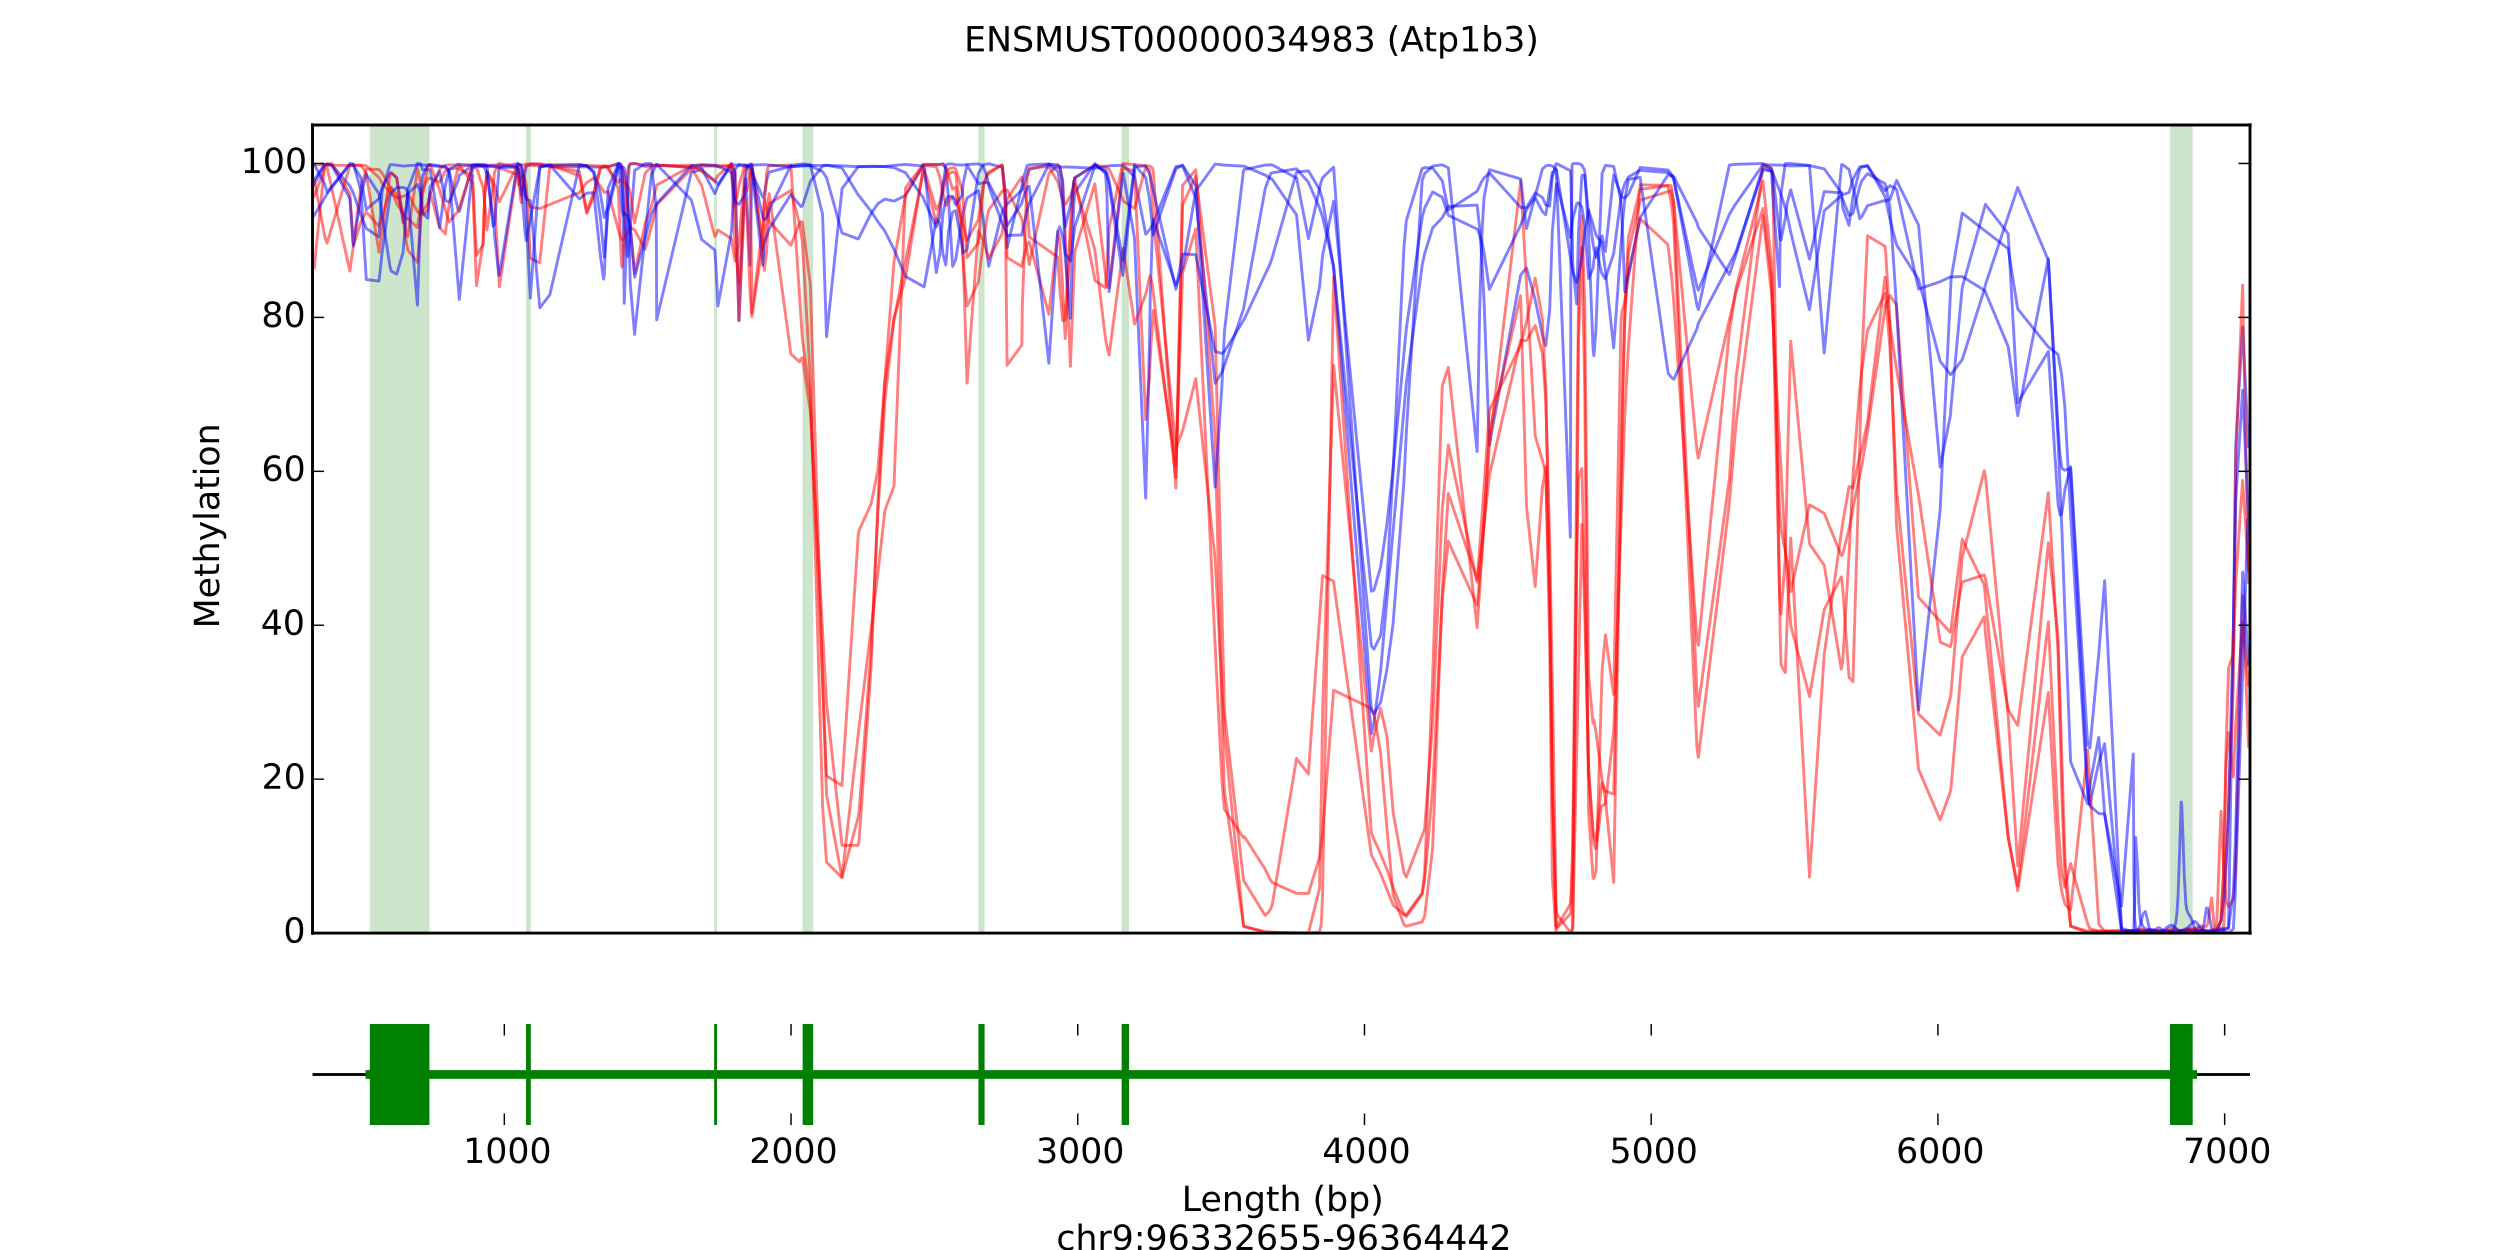 <?xml version="1.0" encoding="utf-8" standalone="no"?>
<!DOCTYPE svg PUBLIC "-//W3C//DTD SVG 1.1//EN"
  "http://www.w3.org/Graphics/SVG/1.1/DTD/svg11.dtd">
<!-- Created with matplotlib (http://matplotlib.org/) -->
<svg height="432pt" version="1.1" viewBox="0 0 864 432" width="864pt" xmlns="http://www.w3.org/2000/svg" xmlns:xlink="http://www.w3.org/1999/xlink">
 <defs>
  <style type="text/css">
*{stroke-linecap:butt;stroke-linejoin:round;}
  </style>
 </defs>
 <g id="figure_1">
  <g id="patch_1">
   <path d="
M0 432
L864 432
L864 0
L0 0
z
" style="fill:#ffffff;"/>
  </g>
  <g id="axes_1">
   <g id="patch_2">
    <path d="
M108 322.473
L777.6 322.473
L777.6 43.2
L108 43.2
z
" style="fill:#ffffff;"/>
   </g>
   <g id="patch_3">
    <path clip-path="url(#p9fd4257182)" d="
M749.934 322.473
L757.782 322.473
L757.782 43.2
L749.934 43.2
z
" style="fill:#008000;opacity:0.2;"/>
   </g>
   <g id="patch_4">
    <path clip-path="url(#p9fd4257182)" d="
M387.636 322.473
L390.173 322.473
L390.173 43.2
L387.636 43.2
z
" style="fill:#008000;opacity:0.2;"/>
   </g>
   <g id="patch_5">
    <path clip-path="url(#p9fd4257182)" d="
M338.15 322.473
L340.27 322.473
L340.27 43.2
L338.15 43.2
z
" style="fill:#008000;opacity:0.2;"/>
   </g>
   <g id="patch_6">
    <path clip-path="url(#p9fd4257182)" d="
M277.387 322.473
L281.033 322.473
L281.033 43.2
L277.387 43.2
z
" style="fill:#008000;opacity:0.2;"/>
   </g>
   <g id="patch_7">
    <path clip-path="url(#p9fd4257182)" d="
M246.807 322.473
L247.798 322.473
L247.798 43.2
L246.807 43.2
z
" style="fill:#008000;opacity:0.2;"/>
   </g>
   <g id="patch_8">
    <path clip-path="url(#p9fd4257182)" d="
M181.803 322.473
L183.448 322.473
L183.448 43.2
L181.803 43.2
z
" style="fill:#008000;opacity:0.2;"/>
   </g>
   <g id="patch_9">
    <path clip-path="url(#p9fd4257182)" d="
M127.818 322.473
L148.409 322.473
L148.409 43.2
L127.818 43.2
z
" style="fill:#008000;opacity:0.2;"/>
   </g>
   <g id="line2d_1">
    <path clip-path="url(#p9fd4257182)" d="
M108.575 62.225
L108.595 62.121
L112.083 57.001
L112.34 56.914
L113.054 56.809
L114.699 57.006
L120.922 64.306
L122.091 66.678
L124.746 74.39
L126.59 78.969
L130.989 81.886
L131.009 81.516
L132.059 65.799
L134.774 57.017
L135.23 56.869
L137.093 57.067
L139.313 57.403
L145.179 56.924
L151.977 57.523
L153.899 57.797
L155.167 59.067
L158.299 72.422
L158.735 73.06
L163.313 57.01
L164.66 56.972
L167.514 57.277
L172.568 56.935
L178.85 57.827
L179.068 58.926
L180.02 66.785
L180.238 67.552
L181.129 62.222
L181.466 59.493
L181.883 57.616
L183.27 56.676
L186.56 56.745
L190.028 57.615
L202.791 57.653
L205.189 57.762
L210.143 57.677
L213.671 56.499
L214.166 56.5
L214.781 56.955
L214.999 58.77
L215.415 76.86
L215.732 104.819
L216.783 75.944
L217.1 62.145
L217.476 57.296
L217.813 56.596
L219.339 56.5
L222.986 57.5
L226.929 57.007
L242.487 58.109
L247.025 66.902
L247.045 66.873
L247.679 65.51
L248.115 64.348
L252.792 56.52
L254.021 60.619
L255.369 110.788
L257.39 61.738
L257.549 61.833
L257.846 64.007
L258.084 68.256
L258.183 70.93
L259.213 91.683
L259.233 90.654
L259.828 59.633
L263.613 68.129
L264.128 67.275
L265.139 61.507
L265.833 59.47
L273.324 57.546
L277.288 57.195
L280.062 57.292
L284.303 59.348
L285.631 61.354
L291.002 80.52
L296.591 82.59
L296.928 81.984
L301.07 73.715
L303.408 70.387
L305.826 68.801
L308.977 69.523
L312.941 67.535
L319.124 56.979
L319.382 56.964
L324.772 56.822
L325.882 56.614
L326.893 58.437
L327.131 60.014
L327.804 68.891
L329.231 92.054
L330.282 89.758
L332.818 73.698
L334.206 68.401
L338.11 65.878
L338.13 65.94
L339.814 75.758
L341.162 88.347
L341.697 92.052
L346.414 72.917
L348.059 70.588
L353.33 65.472
L355.709 58.581
L362.506 56.83
L365.558 57.837
L368.135 57.69
L371.444 57.814
L378.42 58.154
L383.315 57.286
L388.191 57.084
L392.095 61.134
L395.96 80.966
L397.525 79.145
L398.457 77.373
L398.556 77.096
L406.404 57.546
L408.703 57.3
L413.261 68.442
L419.959 132.476
L422.298 128.625
L423.17 126.253
L429.769 106.73
L429.987 105.491
L437.241 65.231
L438.945 60.463
L439.362 59.773
L448.101 58.338
L452.184 63.01
L456.009 71.838
L457.079 75.02
L460.904 91.904
L473.925 253.605
L473.944 253.544
L474.816 249.878
L477.135 231.978
L481.475 183.212
L485.994 132.687
L491.503 91.723
L492.356 87.695
L495.13 78.735
L498.44 75.265
L500.541 71.343
L510.489 70.89
L510.509 71.031
L511.341 78.582
L512.194 90.479
L512.887 103.964
L514.73 153.761
L525.551 95.038
L527.533 92.601
L527.553 92.652
L530.545 103.517
L533.043 115.678
L534.212 119.471
L535.559 107.279
L536.491 80.085
L537.799 64.212
L537.997 63.485
L542.714 82.056
L542.734 81.876
L543.546 75.605
L544.914 70.414
L545.528 70.041
L546.697 71.644
L547.668 77.89
L549.016 96.284
L550.562 92.666
L550.839 90.037
L551.632 85.649
L553.396 93.909
L553.693 94.649
L554.823 96.388
L557.696 87.567
L560.213 68.248
L560.907 65.362
L561.521 63.51
L562.81 61.164
L566.813 58.874
L576.504 59.651
L577.733 60.927
L578.446 62.037
L586.453 99.033
L586.948 100.313
L597.67 74.044
L599.969 70.25
L599.989 70.32
L609.283 56.94
L615.506 57.058
L618.875 57.343
L625.356 57.221
L630.449 58.352
L636.87 67.268
L639.031 66.529
L640.378 61.928
L642.697 57.674
L643.41 57.481
L645.412 57.498
L651.457 65.945
L651.477 65.921
L651.774 65.557
L653.181 64.15
L655.262 65.27
L655.46 65.595
L663.05 99.91
L670.522 97.34
L674.069 95.679
L674.307 95.744
L678.152 95.591
L685.782 100.306
L686.178 100.983
L694.026 119.785
L697.316 143.644
L707.899 89.477
L711.268 148.184
L711.982 157.559
L712.497 161.226
L712.656 161.902
L713.627 162.52
L713.646 162.484
L715.589 161.867
L715.608 161.977
L721.475 271.8
L722.267 278.018
L725.359 263.432
L727.341 257.05
L727.361 257.283
L733.227 320.796
L737.27 322.167
L737.448 320.787
L737.726 311.706
L738.102 289.418
L738.816 300.571
L739.153 311.708
L739.668 317.784
L740.619 320.294
L741.511 321.038
L742.205 321.108
L744.186 321.46
L746.247 321.717
L747.536 321.619
L748.943 321.486
L750.271 321.69
L751.975 321.886
L753.58 321.871
L754.512 321.683
L756.414 321.213
L757.623 321.208
L764.877 321.922
L765.511 321.723
L766.224 321.297
L767.552 320.812
L770.188 320.833
L771.833 218.539
L772.665 153.876
L775.043 113.034
L775.063 113.199
L777.085 154.397
L777.085 154.397" style="fill:none;opacity:0.5;stroke:#0000ff;stroke-linecap:square;"/>
   </g>
   <g id="line2d_2">
    <path clip-path="url(#p9fd4257182)" d="
M108.575 91.407
L108.595 92.597
L112.083 57.892
L112.34 57.022
L113.054 56.53
L114.699 56.52
L120.922 67.041
L122.091 84.33
L124.746 64.606
L126.59 58.378
L131.009 58.589
L132.059 59.836
L134.774 64.53
L137.093 70.263
L140.383 75.815
L140.958 75.432
L144.287 78.675
L146.011 65.56
L147.874 61.655
L148.667 61.597
L151.957 62.929
L151.977 62.864
L153.899 59.165
L155.167 58.316
L158.299 58.249
L158.735 58.43
L163.293 60.731
L163.313 60.89
L164.68 88.268
L166.94 84.628
L167.514 67.874
L168.287 59.444
L170.388 64.04
L170.943 68.927
L172.588 99.096
L178.85 57.566
L179.068 57.808
L180.02 59.865
L180.238 60.644
L181.883 67.934
L183.27 71.511
L186.56 72.068
L200.234 66.539
L202.791 63.095
L205.189 61.471
L207.428 64.161
L208.835 66.519
L210.143 66.18
L214.166 81.179
L214.781 82.581
L214.999 82.77
L215.415 82.735
L215.732 82.413
L217.813 78.424
L219.339 79.496
L222.966 86.211
L222.986 86.158
L225.086 78.57
L226.949 70.785
L238.939 58.437
L242.487 57.414
L247.382 57.465
L248.115 57.683
L252.792 57.255
L254.021 71.749
L255.369 64.231
L257.39 56.955
L258.183 57.047
L259.233 59.26
L259.768 95.346
L259.828 108.262
L263.613 78.07
L264.128 68.701
L265.139 72.821
L265.833 76.494
L273.324 84.794
L276.356 77.131
L276.792 76.666
L277.288 76.748
L280.062 98.401
L284.303 235.503
L285.651 268.153
L290.982 271.49
L296.591 185.085
L296.928 183.194
L301.07 174.125
L303.408 162.446
L308.977 90.414
L312.941 67.379
L319.124 57.175
L319.382 57.183
L323.583 57.672
L324.772 61.134
L325.882 66.847
L326.893 70.953
L327.131 70.945
L327.804 69.668
L329.231 68.025
L330.282 68.873
L332.501 76.21
L332.818 77.702
L334.206 83.08
L338.13 75.931
L339.834 64.095
L341.162 60.582
L341.697 60.02
L346.275 56.979
L346.414 57.113
L347.444 67.292
L348.059 89.029
L353.132 92.097
L353.152 91.993
L353.33 91.054
L354.975 84.302
L355.709 83.548
L362.486 108.661
L362.506 108.425
L365.558 80.161
L366.133 82.306
L366.252 83.375
L367.263 99.927
L368.135 116.997
L371.048 63.382
L371.444 61.522
L378.401 96.654
L378.42 96.961
L382.067 99.471
L382.543 92.555
L383.315 78.745
L388.032 56.524
L388.191 56.522
L397.525 57.401
L398.318 58.219
L398.556 58.846
L406.384 168.659
L406.404 167.004
L408.703 70.79
L413.261 60.971
L419.959 112.894
L423.17 246.112
L429.769 304.261
L429.987 304.643
L437.221 316.374
L438.628 315.001
L439.362 313.56
L439.679 312.731
L448.082 262.097
L448.101 262.188
L452.164 267.498
L452.184 267.36
L457.079 198.901
L460.884 200.893
L460.904 201.244
L473.944 295.519
L474.816 297.138
L477.135 301.946
L481.475 312.817
L485.201 316.083
L486.014 316.181
L491.503 308.637
L492.356 304.064
L495.13 272.487
L498.44 207.24
L500.541 187.095
L510.509 209.192
L511.936 193.388
L512.887 180.686
L514.73 153.917
L525.531 62.53
L525.551 62.649
L530.565 150.701
L533.023 158.962
L533.043 158.907
L534.232 163.836
L535.559 209.228
L536.491 271.815
L537.799 319.48
L537.997 320.391
L542.734 312.394
L542.872 310.398
L543.447 294.456
L543.546 289.897
L545.528 103.686
L546.677 74.669
L546.697 74.708
L547.668 104.5
L549.016 233.582
L550.542 249.998
L550.562 249.892
L550.839 248.728
L551.632 253.474
L553.693 269.672
L554.823 275.979
L557.696 304.942
L560.53 144.016
L561.521 111.398
L562.81 87.176
L566.813 69.14
L577.495 65.918
L577.733 66.75
L578.446 69.875
L586.453 155.718
L586.948 158.327
L597.67 110.46
L599.989 100.753
L609.283 72.035
L612.197 95.959
L612.672 106.808
L615.011 176.89
L615.506 182.829
L616.993 190.481
L617.686 194.736
L618.875 204.49
L625.376 174.445
L630.449 177.41
L636.355 191.975
L636.434 191.94
L636.752 191.612
L636.87 191.416
L639.031 182.905
L640.378 175.485
L643.43 161.086
L645.412 149.074
L651.615 105.653
L651.774 105.094
L653.181 102.178
L655.242 105.096
L655.44 106.011
L663.031 206.409
L674.05 218.585
L674.069 218.47
L674.307 217.028
L678.152 186.363
L685.782 202.261
L686.178 206.709
L694.026 289.078
L697.316 307.814
L707.899 239.324
L711.268 298.955
L712.398 307.317
L712.656 308.655
L713.646 312.5
L715.589 314.473
L715.608 314.439
L721.475 259.2
L721.494 259.375
L722.267 271.17
L725.359 319.343
L727.361 321.933
L733.227 322.024
L738.102 321.763
L739.668 321.28
L740.639 321.437
L742.205 321.83
L745.197 322.122
L746.783 322.172
L747.674 321.969
L748.487 321.551
L749.795 320.831
L750.726 320.673
L751.242 320.78
L753.065 321.541
L754.888 321.728
L756.355 321.782
L758.654 321.76
L761.666 322.026
L762.994 322.03
L765.511 321.776
L766.224 321.508
L767.572 317.971
L768.444 301.896
L769.316 263.84
L770.208 253.167
L771.833 268.488
L772.665 250.107
L775.043 214.983
L777.085 236.868
L777.085 236.868" style="fill:none;opacity:0.5;stroke:#ff0000;stroke-linecap:square;"/>
   </g>
   <g id="line2d_3">
    <path clip-path="url(#p9fd4257182)" d="
M108.575 67.807
L108.595 67.879
L112.261 58.142
L112.34 58.049
L113.054 57.835
L120.902 93.701
L120.922 93.497
L122.091 85.22
L124.746 76.627
L126.59 73.252
L130.989 78.226
L131.009 78.2
L132.059 74.993
L134.774 65.354
L135.23 64.738
L137.093 67.182
L139.313 73.598
L140.383 80.648
L140.859 81.796
L140.879 81.746
L140.958 81.481
L144.287 58.24
L145.179 62.475
L146.011 74.348
L147.855 72.648
L148.211 69.567
L148.667 66.555
L151.977 78.653
L153.879 80.829
L153.899 80.716
L155.167 71.124
L158.299 58.02
L158.735 57.514
L163.313 57.024
L167.514 57.255
L168.287 57.237
L170.388 57.332
L170.943 57.483
L178.831 60.356
L179.068 63.839
L180.238 61.121
L181.03 61.078
L181.129 61.213
L181.466 61.969
L181.883 63.881
L183.27 89.247
L186.54 90.837
L186.56 90.473
L190.028 57.243
L200.234 57.096
L210.143 57.46
L213.671 56.84
L214.166 56.947
L214.781 57.502
L214.999 57.928
L215.415 59.373
L215.732 61.239
L217.813 77.702
L219.339 94.435
L222.986 77.162
L225.086 71.531
L226.949 63.956
L238.92 57.39
L242.487 57.05
L247.679 57.132
L248.115 57.232
L252.792 57.222
L254.021 85.006
L255.369 98.061
L257.39 65.06
L257.549 64.553
L257.747 64.597
L258.104 65.573
L258.183 65.794
L259.233 59.034
L259.828 56.583
L263.593 86.072
L263.613 86.068
L264.128 83.509
L265.496 69.418
L265.833 66.92
L273.324 122.358
L276.336 125.073
L276.356 125.02
L276.792 124.039
L277.288 123.581
L280.062 142.236
L285.651 243.025
L291.002 292.188
L296.591 292.111
L296.928 290.205
L301.07 230.157
L303.408 173.537
L305.826 131.486
L308.977 109.973
L312.941 95.952
L319.104 58.016
L319.124 58.033
L319.382 58.358
L323.583 72.377
L324.772 70.444
L326.893 62.386
L327.131 61.682
L327.804 60.215
L329.231 59.343
L330.282 60.003
L332.501 77.55
L332.818 86.718
L334.206 132.382
L338.11 79.876
L338.13 79.888
L339.834 83.113
L341.697 89.356
L346.275 80.858
L347.444 73.232
L348.059 68.81
L353.132 61.148
L353.152 61.189
L353.33 61.59
L354.975 70.668
L355.709 81.886
L365.558 88.859
L366.252 99.449
L367.263 110.836
L368.115 110.528
L368.135 110.379
L369.958 76.869
L371.048 63.571
L371.444 61.418
L378.42 57.055
L382.067 57.682
L382.543 57.918
L383.315 58.456
L388.032 68.852
L388.191 69.516
L392.095 72.043
L395.94 57.747
L397.248 58.679
L397.525 60.111
L398.318 70.033
L398.556 74.917
L406.384 154.79
L406.404 154.744
L408.703 148.882
L413.261 130.848
L419.959 193.42
L423.17 253.743
L429.769 319.855
L429.987 320.218
L437.241 322.228
L439.679 322.251
L452.184 322.473
L456.029 322.101
L456.544 319.789
L456.802 316.239
L457.079 308.622
L460.904 95.693
L473.944 287.862
L474.816 289.95
L477.135 295.158
L479.315 300.439
L481.475 306.807
L485.201 315.923
L486.014 316.797
L491.503 309.029
L492.356 301.4
L495.13 233.798
L498.44 133.345
L500.521 126.947
L500.541 127.076
L510.489 216.923
L510.509 216.668
L512.114 192.52
L514.73 149.328
L525.531 102.219
L525.551 102.776
L527.553 174.878
L530.565 202.72
L533.043 168.57
L534.212 161.363
L534.232 161.588
L535.559 221.654
L536.491 303.339
L537.799 322.395
L537.997 322.428
L542.872 322.439
L543.308 321.958
L543.546 320.625
L544.914 192.591
L545.528 117.195
L546.677 85.604
L546.697 85.697
L547.668 133.831
L549.016 280.662
L550.562 303.518
L550.839 303.613
L551.533 301.231
L551.632 300.201
L553.693 231.434
L554.823 219.454
L557.677 240.023
L557.696 239.952
L560.213 111.576
L560.53 107.707
L561.224 105.524
L561.521 104.179
L562.81 95.426
L566.813 75.573
L576.405 84.502
L576.504 85.186
L577.753 96.115
L578.446 104.303
L586.453 221.053
L586.948 223.009
L597.67 114.666
L599.989 99.564
L609.283 62.672
L609.303 62.712
L612.197 90.64
L612.672 105.374
L615.011 204.988
L615.506 212.197
L616.993 193.028
L617.686 162.078
L618.875 117.948
L625.376 187.979
L630.43 195.355
L630.449 195.278
L636.335 231.256
L636.355 231.194
L636.593 230.1
L636.87 228.054
L639.031 191.713
L640.378 164.28
L642.717 134.552
L643.43 128.01
L645.412 114.235
L651.457 101.395
L651.477 101.541
L651.774 103.918
L653.181 120.466
L655.46 169.207
L663.05 246.771
L670.522 254.11
L674.069 240.885
L674.307 239.017
L678.152 192.63
L685.762 162.685
L685.782 162.778
L686.178 164.733
L694.026 247.534
L697.316 299.205
L707.899 187.543
L711.268 220.355
L713.646 296.35
L715.608 320.103
L721.494 322.258
L722.267 322.162
L727.361 321.876
L733.227 322.031
L737.448 321.724
L739.133 321.317
L739.648 321.258
L740.619 321.299
L745.197 321.886
L747.397 321.994
L749.656 321.853
L751.242 321.734
L758.277 321.915
L758.654 321.731
L759.209 321.209
L759.942 320.211
L760.596 319.977
L761.408 320.184
L761.983 320.279
L762.538 320.143
L762.994 319.164
L764.322 310.352
L764.342 310.48
L765.293 321.292
L765.511 321.808
L766.046 322.239
L766.224 322.286
L767.552 322.25
L768.424 322.383
L771.833 237.433
L772.665 159.512
L775.043 98.503
L777.085 201.355
L777.085 201.355" style="fill:none;opacity:0.5;stroke:#ff0000;stroke-linecap:square;"/>
   </g>
   <g id="line2d_4">
    <path clip-path="url(#p9fd4257182)" d="
M108.575 56.925
L108.595 56.923
L113.054 57.029
L120.922 57.205
L122.091 57.09
L124.746 57.05
L126.59 57.273
L131.009 61.415
L132.059 63.379
L135.23 66.917
L137.093 68.323
L140.383 67.538
L140.958 66.703
L144.287 73.244
L145.159 73.665
L145.179 73.624
L145.655 73.075
L146.011 73.013
L147.874 70.317
L148.667 66.85
L151.977 58.268
L153.899 57.094
L155.167 56.962
L158.735 57.053
L163.293 63.292
L163.313 63.514
L164.68 98.726
L166.959 83.689
L167.514 67.18
L168.287 59.447
L170.388 62.585
L170.943 64.106
L172.588 69.733
L178.85 56.968
L180.238 56.898
L181.883 56.962
L183.27 57.125
L186.56 57.389
L190.028 57.326
L200.234 59.249
L202.791 73.148
L205.189 66.365
L207.428 58.132
L208.835 57.384
L210.143 57.514
L213.651 65.156
L213.671 65.492
L214.781 91.405
L214.979 92.358
L214.999 92.338
L215.415 87.398
L215.732 79.568
L216.783 59.924
L217.1 58.102
L217.476 57.078
L217.813 56.705
L219.339 56.513
L222.986 57.081
L226.949 57.036
L238.939 57.89
L242.487 64.09
L247.025 81.706
L247.045 81.693
L247.382 81.287
L247.679 80.671
L248.115 79.472
L252.792 82.483
L254.021 90.186
L255.369 84.215
L257.39 59.321
L257.846 58.128
L258.183 57.721
L259.233 57.327
L259.828 57.344
L263.613 84.694
L264.128 93.448
L264.961 86.445
L265.833 70.368
L273.304 65.793
L273.324 65.866
L276.356 77.435
L277.288 83.446
L280.062 131.027
L284.303 278.916
L285.651 297.968
L290.982 303.346
L296.928 250.944
L303.408 198.007
L305.826 176.416
L308.957 168.022
L312.941 64.957
L319.104 56.758
L324.772 56.877
L325.882 56.758
L326.893 57.889
L327.131 58.453
L329.231 65.374
L330.282 64.633
L332.501 83.937
L332.818 89.804
L334.206 105.756
L338.13 97.452
L339.834 83.499
L341.162 74.911
L341.697 72.591
L346.414 66.01
L347.444 65.675
L348.059 65.608
L353.152 75.659
L353.33 76.673
L355.709 91.431
L362.506 59.926
L365.578 57.113
L366.252 57.684
L367.263 62.353
L368.135 80.772
L369.938 126.624
L369.958 126.094
L371.444 87.052
L378.361 63.526
L378.401 63.661
L378.42 63.73
L382.543 98.951
L383.296 99.415
L383.315 99.315
L388.032 58.14
L388.191 58.077
L392.095 59.094
L395.96 145.071
L397.248 130.616
L397.525 123.816
L398.476 108.081
L398.556 107.298
L406.384 160.826
L406.404 160.414
L408.703 94.266
L413.241 79.086
L413.261 79.292
L419.959 223.366
L422.298 269.728
L423.15 279.721
L429.75 289.508
L429.769 289.469
L429.987 289.041
L437.241 300.369
L438.945 303.881
L439.679 304.986
L448.101 308.774
L452.184 308.77
L456.029 296.339
L457.079 287.944
L460.904 238.546
L473.944 244.83
L474.816 246.701
L477.135 260.224
L479.315 286.3
L481.475 309.303
L485.201 319.535
L486.014 320.088
L491.503 318.632
L492.356 316.616
L495.13 293.021
L498.44 204.351
L500.541 170.55
L510.489 200.289
L510.509 200.164
L511.936 189.673
L512.887 181.434
L514.73 164.231
L525.531 117.58
L525.551 117.625
L527.553 117.71
L530.565 112.479
L533.043 122.159
L534.232 138.388
L535.559 186.405
L536.491 235.746
L537.799 312.856
L537.997 315.861
L542.734 322.218
L542.872 322.105
L543.308 321.138
L543.546 319.662
L546.677 181.28
L547.668 210.661
L549.016 266.094
L550.562 287.101
L550.839 289.159
L551.513 290.636
L551.533 290.583
L551.632 290.229
L553.396 271.884
L553.693 270.571
L554.823 273.498
L557.677 274.39
L557.696 274.114
L560.511 151.411
L561.244 116.908
L561.521 107.102
L562.79 81.954
L566.813 65.414
L576.385 64.216
L576.484 64.551
L577.733 71.064
L578.426 77.381
L586.453 258.18
L586.948 261.748
L597.67 173.856
L599.989 146.257
L609.283 74.619
L609.303 74.675
L612.197 101.267
L612.672 109.345
L616.993 189.347
L617.686 200.423
L618.875 216.156
L625.376 240.741
L630.449 210.673
L636.335 199.378
L636.355 199.466
L636.593 200.966
L636.87 203.626
L639.031 234.159
L640.378 235.559
L642.717 155.319
L643.43 124.508
L645.412 81.493
L651.457 85.104
L651.774 88.461
L653.181 111.978
L655.46 181.926
L663.031 265.776
L670.502 283.343
L670.522 283.331
L674.069 273.548
L674.307 271.96
L678.152 226.941
L685.762 213.129
L686.158 218.835
L694.026 289.565
L697.316 306.244
L707.899 214.898
L707.919 215.168
L711.268 284.659
L712.319 299.155
L712.656 302.05
L713.646 306.631
L715.608 298.43
L721.494 319.261
L722.267 320.943
L725.359 321.839
L727.361 321.708
L733.227 321.909
L739.668 321.69
L743.572 321.873
L748.764 321.811
L753.263 322.009
L754.195 321.838
L755.344 321.371
L756.414 320.975
L756.712 320.905
L759.744 320.708
L760.616 320.79
L761.666 321.239
L762.994 321.769
L764.678 322.177
L764.877 322.146
L765.313 321.879
L765.511 321.564
L765.907 319.96
L766.224 316.505
L767.552 280.377
L767.572 280.422
L768.444 298.417
L769.316 311.383
L770.208 313.35
L771.853 310.907
L772.527 301.791
L772.685 297.715
L775.043 205.862
L775.063 205.927
L777.085 257.926
L777.085 257.926" style="fill:none;opacity:0.5;stroke:#ff0000;stroke-linecap:square;"/>
   </g>
   <g id="line2d_5">
    <path clip-path="url(#p9fd4257182)" d="
M108.575 56.845
L108.595 56.851
L112.083 63.337
L113.054 66.382
L120.922 56.864
L122.091 57.087
L124.746 61.425
L126.59 72.399
L131.009 68.601
L132.059 64.835
L134.774 59.945
L135.23 59.721
L137.093 61.547
L139.313 76.879
L140.383 71.223
L140.958 65.532
L144.287 56.499
L145.179 56.58
L145.516 57.053
L146.011 58.65
L148.667 58.689
L151.957 78.685
L151.977 78.603
L153.899 64.13
L155.167 58.643
L158.299 56.814
L158.735 56.784
L172.588 57.751
L179.068 56.544
L180.02 57.356
L180.238 58.008
L181.129 64.079
L181.466 66.817
L181.883 68.789
L183.27 69.387
L186.56 106.377
L190.028 101.858
L200.234 57.089
L202.771 57.255
L205.189 59.208
L207.428 66.557
L208.835 75.154
L210.124 71.635
L213.671 56.511
L214.166 56.67
L214.781 58.473
L214.999 60.275
L215.415 66.28
L215.732 72.61
L216.783 88.355
L217.001 88.671
L217.02 88.63
L217.1 88.351
L217.476 84.645
L217.813 78.785
L219.339 58.916
L222.986 56.523
L225.086 56.522
L226.771 71.564
L226.87 87.332
L226.949 110.531
L238.92 59.581
L242.487 58.607
L247.362 62.812
L248.115 63.699
L252.792 56.893
L255.369 57.132
L258.183 57.51
L259.233 57.871
L259.828 58.342
L263.593 91.733
L263.613 91.311
L264.128 83.929
L265.833 79.11
L273.324 67.214
L276.792 71.364
L277.288 71.226
L280.062 62.728
L284.303 57.384
L285.651 57.093
L291.002 58.062
L296.591 67.391
L296.928 67.731
L301.07 73.069
L303.408 76.624
L305.806 79.864
L308.977 86.204
L312.941 95.536
L319.382 99.16
L323.583 75.678
L324.772 77.051
L325.882 87.76
L326.873 91.597
L326.893 91.416
L327.111 89.004
L327.785 80.117
L329.231 73.337
L330.282 72.784
L332.501 85.085
L332.818 87.422
L334.206 86.162
L338.13 59.9
L339.834 56.909
L341.697 56.575
L346.275 57.785
L346.414 58.108
L347.444 67.495
L348.059 85.556
L353.152 64.454
L353.33 62.632
L354.975 57.269
L355.709 56.95
L362.506 56.639
L365.578 56.965
L366.252 57.533
L367.263 63.333
L368.135 88.871
L369.938 110.012
L369.958 108.807
L371.048 71.719
L371.444 66.57
L378.42 56.502
L382.067 59.964
L382.543 67.076
L383.315 100.809
L388.032 60.121
L388.191 59.956
L392.075 82.184
L395.94 172.15
L395.96 171.925
L397.248 119.531
L397.525 102.416
L398.318 78.36
L398.536 75.841
L406.384 98.692
L406.404 98.68
L408.703 92.769
L413.261 65.948
L419.959 56.693
L423.17 57.07
L429.987 57.434
L437.241 60.518
L439.362 61.83
L439.679 61.968
L448.101 74.316
L452.184 117.552
L456.029 99.173
L457.079 88.332
L460.904 69.57
L473.944 204.345
L474.816 203.99
L477.135 196.019
L479.315 181.182
L481.475 161.723
L486.014 113.662
L491.503 75.088
L492.356 71.89
L495.13 66.322
L498.44 68.157
L500.541 74.405
L510.509 79.181
L511.341 81.03
L512.194 83.978
L512.887 87.23
L514.73 100.018
L525.551 77.759
L527.553 72.427
L530.565 68.282
L533.043 73.127
L534.212 74.219
L534.232 74.17
L536.491 59.56
L537.779 58.565
L537.799 58.731
L537.997 62.995
L542.714 185.665
L542.872 98.446
L543.308 57.052
L543.546 56.55
L545.528 56.499
L546.677 57.026
L547.668 58.942
L549.016 80.97
L550.562 120.616
L550.839 122.95
L551.533 114.114
L553.673 60.124
L553.693 59.975
L554.823 57.176
L557.696 57.522
L560.213 69.662
L560.53 75.203
L561.244 92.903
L561.521 100.763
L566.813 75.241
L576.504 60.381
L577.753 60.684
L578.446 60.975
L586.453 76.915
L586.948 78.617
L597.65 94.879
L597.67 94.835
L599.989 87.933
L609.303 57.684
L612.197 59.124
L612.653 59.737
L615.506 67.185
L616.993 71.889
L617.686 74.545
L618.875 80.266
L625.376 107.042
L630.449 72.844
L636.335 67.631
L636.355 67.676
L636.87 68.959
L639.031 74.431
L640.378 73.721
L642.717 64.49
L643.43 62.508
L645.412 60.006
L651.477 63.455
L651.774 64.348
L653.181 71.583
L655.44 106.095
L655.46 106.555
L663.05 245.361
L670.522 176.251
L674.307 96.231
L678.152 73.656
L694.026 85.981
L697.316 106.758
L707.899 119.952
L707.919 119.888
L711.248 122.515
L712.319 128.444
L712.656 131.021
L713.627 140.977
L715.608 178.068
L721.494 274.768
L722.267 278.516
L725.359 281.172
L727.361 281.308
L733.207 313.129
L733.227 312.807
L737.25 260.581
L737.448 302.387
L737.726 317.478
L738.102 321.093
L738.816 321.986
L739.648 322.174
L740.619 322.11
L741.788 321.521
L743.79 321.39
L744.563 321.501
L746.247 321.895
L747.1 321.8
L747.694 321.52
L748.467 320.881
L749.557 319.995
L749.795 319.868
L750.588 319.752
L750.726 319.786
L751.242 320.057
L752.609 321.326
L753.263 321.573
L754.333 321.596
L758.654 321.639
L761.408 321.917
L762.994 321.9
L765.907 321.353
L766.224 321.164
L767.572 318.28
L768.444 311.636
L769.316 298.026
L770.208 278.486
L771.833 217.317
L772.665 172.934
L775.043 134.884
L775.063 135.126
L777.085 179.276
L777.085 179.276" style="fill:none;opacity:0.5;stroke:#0000ff;stroke-linecap:square;"/>
   </g>
   <g id="line2d_6">
    <path clip-path="url(#p9fd4257182)" d="
M108.575 61.967
L108.595 62.002
L112.32 82.18
L113.034 84.044
L120.922 57.171
L122.091 57.091
L124.746 57.18
L126.49 59.663
L126.59 60.154
L131.009 87.178
L132.059 79.308
L134.774 60.442
L135.23 59.755
L137.093 61.232
L139.313 75.133
L140.383 83.492
L140.958 86.472
L144.267 90.674
L144.287 90.588
L145.179 79.74
L146.011 67.432
L147.874 57.337
L148.211 57.028
L148.667 56.815
L151.977 65.797
L155.167 76.707
L158.299 72.983
L158.735 71.82
L163.313 57.481
L164.68 57.974
L166.959 64.824
L167.514 69.883
L168.287 79.491
L170.388 64.629
L170.943 59.363
L172.37 56.533
L172.568 56.514
L178.85 57.547
L179.068 58.348
L180.02 69.655
L180.218 70.046
L180.238 69.988
L181.129 59.498
L181.466 57.39
L181.883 56.678
L183.27 56.602
L186.56 56.656
L190.028 57.094
L200.234 60.696
L202.791 73.832
L205.189 67.934
L207.428 58.381
L208.816 57.436
L208.835 57.433
L210.124 58.371
L213.651 63.016
L213.671 62.968
L214.166 62.165
L214.781 62.153
L215.395 62.716
L215.732 63.101
L217.02 64.469
L217.476 65.471
L217.813 66.624
L219.339 77.07
L222.986 59.846
L225.086 57.608
L226.949 57.301
L238.939 57.085
L242.467 59.218
L247.025 62.673
L247.045 62.642
L248.115 60.66
L252.792 56.505
L254.021 59.149
L255.369 110.811
L257.37 68.317
L257.39 68.331
L257.549 68.712
L257.866 70.829
L258.183 74.892
L259.233 101.177
L259.828 109.435
L263.613 83.972
L264.128 71.116
L264.961 59.759
L265.139 58.881
L265.496 57.796
L265.833 57.25
L273.324 57.05
L277.288 116.98
L280.062 136.718
L284.303 235.845
L285.651 274.766
L290.982 303.111
L291.002 303.099
L296.591 282.505
L296.928 280.244
L301.07 224.304
L303.408 177.113
L305.826 138.209
L308.977 110.349
L319.104 59.022
L319.362 59.524
L323.563 77.167
L323.583 77.147
L324.772 71.146
L325.882 63.472
L327.131 59.524
L327.804 58.488
L329.231 57.884
L330.282 58.334
L332.501 65.569
L332.818 68.702
L334.206 88.994
L338.11 83.987
L338.13 83.633
L339.834 64.364
L341.162 60.04
L341.697 59.443
L346.275 57.02
L346.414 57.182
L347.444 72.528
L348.059 126.211
L353.132 119.203
L353.33 105.598
L354.975 61.005
L355.709 58.085
L362.506 57.556
L365.578 62.852
L367.263 69.063
L368.135 70.618
L369.958 67.759
L371.444 63.693
L378.381 86.238
L378.42 86.834
L382.067 117.146
L382.543 119.556
L383.315 122.699
L388.171 85.826
L388.191 85.793
L392.095 112.007
L395.96 101.704
L397.248 95.979
L397.525 95.378
L398.298 98.531
L398.556 101.2
L406.384 165.104
L406.404 163.477
L408.703 64.078
L413.241 58.653
L413.261 58.694
L419.959 151.376
L422.298 247.037
L423.17 273.428
L429.769 319.992
L429.987 320.17
L437.241 321.993
L439.679 322.137
L448.101 322.473
L452.184 322.473
L456.009 307.101
L456.029 306.469
L456.782 267.836
L457.079 246.509
L460.904 126.209
L473.925 259.548
L473.944 259.439
L474.816 254.445
L477.135 244.808
L479.315 254.365
L481.475 280.879
L485.201 301.551
L486.014 303.109
L492.356 286.471
L495.13 249.765
L498.44 175.927
L500.541 153.803
L510.489 201.222
L510.509 200.984
L512.194 178.058
L514.73 141.804
L525.531 119.156
L525.551 119.176
L527.553 111.291
L530.545 96.111
L530.565 96.179
L533.043 110.206
L534.232 134.084
L535.559 201.321
L536.491 271.476
L537.799 320.122
L537.997 320.872
L542.734 315.868
L542.872 314.42
L543.447 301.925
L543.546 298.15
L544.914 193.673
L545.528 165.151
L546.677 161.93
L546.697 162.224
L547.668 202.696
L549.016 266.535
L550.562 289.771
L550.839 291.663
L551.513 293.401
L551.533 293.366
L551.632 293.108
L553.396 278.723
L554.823 277.793
L557.696 252.758
L561.521 143.259
L562.81 119.502
L566.813 63.855
L577.515 64.137
L577.753 65.394
L578.446 70.404
L586.453 238.496
L586.948 244.136
L597.67 165.381
L599.989 130.522
L609.303 57.002
L612.197 57.993
L612.672 59.733
L615.229 219.136
L615.506 229.59
L616.973 232.45
L616.993 232.059
L617.686 213.459
L618.875 185.925
L625.376 303.143
L630.449 226.194
L636.732 181.36
L639.031 168.112
L640.378 168.674
L642.717 157.55
L643.43 155.122
L645.412 145.799
L651.457 95.813
L651.477 95.966
L651.774 98.41
L653.181 112.524
L655.46 127.607
L663.05 171.169
L670.522 221.921
L674.05 223.513
L674.069 223.44
L674.307 222.513
L678.152 201.114
L685.762 198.651
L685.782 198.717
L686.178 200.09
L694.026 245.244
L697.296 250.708
L697.316 250.679
L707.899 170.261
L711.268 225.685
L712.656 276.973
L713.646 303.131
L715.608 320.112
L721.494 321.823
L722.267 321.664
L727.361 321.856
L733.227 321.46
L737.726 321.617
L739.133 321.668
L742.205 321.88
L744.563 321.566
L747.536 321.877
L749.795 322.01
L752.213 322.118
L754.888 322.021
L760.616 321.622
L762.538 321.813
L762.994 321.772
L764.877 321.39
L766.046 321.323
L766.224 321.265
L767.572 318.037
L768.444 302.218
L769.316 258.481
L770.208 230.777
L771.833 226.132
L772.665 201.185
L775.043 166.051
L777.085 197.052
L777.085 197.052" style="fill:none;opacity:0.5;stroke:#ff0000;stroke-linecap:square;"/>
   </g>
   <g id="line2d_7">
    <path clip-path="url(#p9fd4257182)" d="
M108.575 63.748
L108.595 63.619
L112.083 56.997
L112.34 56.899
L113.054 56.797
L114.699 57.125
L120.922 68.693
L122.091 85.056
L124.746 67.682
L126.59 60.248
L131.009 67.101
L132.059 74.384
L134.774 92.093
L135.23 93.708
L137.093 94.732
L139.313 87.123
L140.958 66.895
L144.287 63.749
L145.179 66.247
L145.655 69.562
L146.011 73.452
L147.855 75.409
L148.667 64.539
L151.957 59.297
L151.977 59.322
L153.899 69.233
L155.167 69.817
L158.299 62.605
L158.735 60.594
L163.313 57.17
L164.68 56.859
L167.514 56.801
L168.287 57.115
L170.388 78.077
L170.943 77.587
L172.39 58.913
L172.588 57.856
L178.85 57.789
L179.068 58.249
L180.02 62.959
L180.238 64.955
L181.466 80.365
L181.883 83.123
L183.27 75.971
L186.56 57.834
L190.028 56.988
L200.234 68.74
L202.791 66.741
L205.189 66.597
L207.428 87.77
L208.578 96.486
L208.598 96.439
L208.835 95.178
L210.143 65.061
L213.651 56.714
L213.671 56.737
L214.166 59.63
L214.999 72.884
L215.395 74.401
L215.415 74.382
L215.732 73.592
L216.783 74.662
L217.1 75.569
L217.476 77.047
L217.813 78.902
L219.339 95.783
L225.086 74.148
L226.949 70.38
L238.939 57.256
L242.487 56.905
L247.382 57.237
L248.115 57.467
L252.792 59.541
L254.021 69.823
L255.369 70.631
L257.37 67.458
L257.965 58.764
L258.183 57.583
L259.233 56.666
L259.768 57.536
L259.828 57.871
L263.613 75.042
L264.128 75.972
L264.961 75.161
L265.496 73.74
L265.833 72.611
L273.324 57.139
L277.288 56.615
L280.062 56.901
L284.244 73.923
L284.303 74.909
L285.651 116.377
L291.002 65.22
L296.591 57.602
L296.928 57.563
L301.07 57.455
L305.826 57.535
L308.977 57.15
L312.941 56.832
L319.124 57.395
L319.382 57.783
L323.583 94.2
L324.772 87.729
L325.882 73.871
L326.893 69.232
L327.131 68.726
L327.804 67.829
L329.231 67.952
L330.282 70.782
L332.501 67.501
L332.818 63.638
L334.206 57.089
L338.13 63.509
L339.834 63.162
L341.162 63.133
L341.697 63.247
L346.414 72.28
L347.444 75.233
L348.059 77.999
L353.152 70.184
L353.33 69.29
L354.975 64.663
L355.709 64.391
L362.486 125.532
L362.506 125.19
L365.578 79.785
L366.232 78.377
L366.252 78.387
L367.263 81.852
L368.135 87.735
L369.938 90.196
L369.958 90.037
L371.444 78.31
L378.42 57.226
L382.067 58.78
L382.543 59.753
L383.315 62.51
L388.012 90.035
L388.032 89.919
L388.191 88.881
L392.095 56.993
L395.96 61.395
L397.248 68.781
L398.318 78.821
L398.556 81.203
L406.404 58.34
L408.703 57.047
L413.261 64.228
L419.94 168.327
L419.959 168.206
L422.298 133.23
L423.17 114.425
L429.769 58.805
L429.987 58.619
L437.241 57.04
L439.679 56.982
L448.101 61.55
L452.184 82.451
L456.524 62.978
L457.079 61.406
L460.904 57.764
L473.944 245.351
L474.816 246.68
L477.135 242.78
L479.315 231.416
L481.475 215.324
L485.201 166.429
L486.014 149.698
L491.503 62.331
L492.356 60.002
L495.13 57.401
L498.44 56.943
L500.541 58.011
L510.489 156.074
L510.509 154.795
L511.341 108.345
L512.194 79.882
L512.887 68.236
L514.73 58.637
L525.551 61.845
L527.553 78.988
L533.043 58.464
L534.232 57.314
L535.559 57.117
L536.491 57.359
L537.779 58.565
L537.977 58.918
L543.546 94.088
L544.894 97.662
L544.914 97.633
L545.528 95.596
L546.677 89.313
L547.668 80.518
L549.016 72.598
L550.562 77.529
L550.839 78.86
L551.632 81.281
L553.396 83.717
L553.693 84.787
L554.823 93.614
L557.677 120.221
L557.696 120.144
L560.907 74.977
L561.521 69.105
L562.79 61.998
L566.813 61.284
L576.504 128.981
L577.753 130.545
L578.446 131.072
L586.453 113.63
L586.948 111.683
L599.989 86.93
L609.303 58.701
L612.197 59.127
L612.672 60.141
L615.209 82.325
L615.487 82.942
L615.506 82.954
L616.993 75.453
L617.686 70.059
L618.875 65.605
L625.376 89.545
L630.449 66.211
L636.335 66.642
L636.87 71.902
L639.011 77.876
L639.031 77.767
L640.378 67.89
L642.717 58.538
L643.43 57.797
L645.412 57.153
L651.457 67.935
L651.774 69.145
L653.181 75.914
L655.46 84.644
L663.05 96.587
L670.522 124.844
L674.069 129.471
L674.307 129.372
L678.152 124.273
L685.782 100.039
L686.178 98.345
L697.316 64.796
L707.919 90.03
L711.268 151.944
L712.656 184.873
L713.646 212.461
L715.608 263.29
L721.475 277.807
L721.494 277.652
L722.267 271.276
L725.3 254.829
L725.359 254.862
L727.361 281.352
L733.227 321.92
L738.816 321.871
L739.648 321.995
L741.769 322.017
L743.374 321.839
L744.266 321.523
L745.95 320.615
L746.247 320.632
L746.862 321.025
L747.873 321.863
L748.487 322.082
L749.359 322.123
L753.085 321.848
L754.314 321.431
L755.721 320.832
L756.414 320.266
L758.079 318.521
L758.555 318.478
L758.654 318.508
L759.209 318.924
L759.942 319.941
L760.854 321.146
L761.408 321.517
L762.241 321.802
L764.342 322.085
L765.511 321.992
L766.224 321.796
L767.572 321.211
L769.316 321.209
L770.188 320.339
L771.833 308.893
L772.527 290.976
L775.063 197.728
L777.085 229.749
L777.085 229.749" style="fill:none;opacity:0.5;stroke:#0000ff;stroke-linecap:square;"/>
   </g>
   <g id="line2d_8">
    <path clip-path="url(#p9fd4257182)" d="
M108.575 74.473
L113.054 66.932
L120.922 56.53
L122.091 56.612
L124.746 65.935
L126.59 96.62
L130.989 97.138
L131.009 96.977
L132.059 87.246
L134.774 67.913
L135.23 66.54
L137.093 64.883
L139.313 64.777
L140.383 65.149
L140.958 66.829
L144.267 105.418
L144.287 105.343
L145.516 67.419
L145.655 64.984
L146.011 60.941
L147.874 56.999
L148.667 56.84
L151.977 57.321
L153.899 57.489
L155.167 59.066
L158.735 103.492
L163.313 58.262
L164.68 57.398
L166.959 57.558
L167.514 58.076
L168.287 60.182
L170.388 75.067
L170.943 81.525
L172.39 95.046
L172.568 95.188
L172.588 95.075
L178.85 56.588
L179.068 56.621
L180.02 57.129
L180.238 57.45
L181.11 61.542
L181.447 65.856
L181.466 66.193
L181.863 75.023
L183.27 103.071
L186.56 57.625
L190.028 56.962
L200.234 56.827
L202.791 57.29
L205.189 59.739
L207.428 74.77
L208.835 88.905
L210.143 73.198
L213.671 58.087
L214.999 57.704
L215.415 57.806
L215.732 58.11
L216.783 64.814
L217.1 71.186
L217.793 97.084
L217.813 97.973
L219.319 115.564
L219.339 115.216
L222.986 81.093
L225.086 60.523
L226.929 56.804
L226.949 56.794
L238.939 69.139
L242.487 82.767
L247.025 86.421
L247.382 91.208
L248.095 105.272
L248.115 105.742
L252.792 80.205
L254.021 58.557
L255.369 56.776
L258.183 57.178
L259.233 57.207
L259.828 57.029
L264.128 56.906
L273.324 57.628
L280.062 57.194
L285.651 57.159
L291.002 57.31
L296.928 57.612
L305.826 57.552
L308.977 57.938
L312.941 59.688
L319.124 68.388
L319.382 69.194
L323.563 78.451
L323.583 78.366
L324.772 75.083
L325.882 64.121
L326.893 56.998
L327.131 56.828
L327.804 56.662
L329.231 56.636
L330.282 56.98
L332.818 57.035
L334.206 56.859
L338.13 56.614
L339.834 57.418
L341.162 61.334
L341.697 64.297
L346.414 77.376
L347.444 79.547
L348.059 81.371
L353.152 81.209
L353.33 80.252
L354.975 72.544
L355.709 70.274
L362.506 56.832
L365.578 59.198
L366.252 62.575
L368.135 78.327
L369.958 70.765
L371.048 63.033
L371.444 61.5
L378.42 57.026
L382.067 59.454
L382.543 60.709
L383.315 64.048
L388.012 95.165
L388.032 95.026
L388.191 93.78
L392.095 57.607
L395.96 57.351
L397.248 60.091
L397.525 61.083
L398.556 65.668
L406.384 100
L406.404 99.956
L408.703 87.805
L413.241 88.007
L413.261 88.201
L419.959 121.458
L422.298 122.145
L423.17 121.464
L429.987 110.362
L438.945 91.171
L439.679 88.975
L448.101 59.448
L452.184 59.047
L456.029 65.469
L457.079 69.034
L460.904 92.907
L473.944 223.242
L474.816 224.363
L477.135 219.611
L479.315 200.546
L481.475 162.053
L485.201 85.592
L486.014 76.246
L491.503 58.211
L492.356 57.953
L495.13 58.055
L498.44 62.495
L500.541 72.591
L510.509 66.098
L511.936 62.995
L512.887 61.51
L514.73 59.725
L525.551 71.697
L527.553 71.765
L530.565 66.673
L533.043 68.22
L534.232 70.829
L535.54 71.226
L535.559 71.096
L536.491 61.145
L537.799 56.579
L537.997 56.545
L542.714 58.991
L542.872 61.395
L543.447 85.227
L543.546 91.496
L544.894 105.017
L544.914 104.21
L545.528 80.358
L546.697 60.654
L547.668 60.488
L549.016 73.775
L550.839 86.002
L551.632 88.944
L553.693 81.498
L554.823 86.901
L557.696 60.431
L560.53 68.054
L560.907 68.346
L561.502 68.398
L561.521 68.392
L562.81 67.123
L566.813 57.87
L576.484 58.777
L577.733 60.316
L578.426 61.642
L586.453 105.446
L586.948 106.989
L597.67 57.054
L599.989 56.782
L609.303 56.499
L612.177 58.334
L612.197 58.48
L612.672 66.646
L614.991 99.086
L615.229 81.298
L615.506 67.097
L616.993 56.502
L618.875 56.499
L625.376 57.2
L630.449 122.023
L636.434 56.912
L636.87 56.925
L639.031 58.613
L640.378 64.403
L642.717 75.607
L643.43 74.856
L645.412 71.085
L651.477 69.26
L651.774 69.423
L653.181 68.931
L655.46 62.317
L663.05 77.8
L670.522 161.433
L674.069 143.602
L674.307 140.199
L678.152 99.31
L686.178 70.638
L694.026 80.798
L697.316 139.248
L707.899 121.441
L711.268 174.3
L711.982 177.966
L712.319 177.808
L712.497 177.311
L712.656 176.654
L713.646 169.069
L715.589 161.271
L715.608 161.45
L721.494 257.238
L722.267 258.526
L725.359 225.565
L727.361 200.709
L733.227 321.785
L737.726 321.493
L738.102 321.483
L738.816 321.219
L739.153 320.884
L739.668 319.726
L740.619 315.962
L741.372 315.014
L741.392 315.047
L741.511 315.307
L741.788 316.297
L742.779 320.64
L743.275 321.619
L743.592 321.923
L744.206 322.16
L744.563 322.189
L749.795 321.956
L750.726 321.653
L751.242 321.154
L751.975 318.793
L752.411 314.91
L752.748 309.217
L753.085 299.959
L753.818 277.144
L754.016 278.368
L754.432 289.217
L754.888 302.893
L755.443 312.306
L755.721 314.189
L756.157 315.523
L756.771 316.505
L757.346 317.553
L757.623 318.275
L758.654 321.12
L759.209 321.794
L759.764 322.048
L760.398 322.044
L760.616 321.952
L760.953 321.651
L761.19 321.25
L761.408 320.663
L761.666 319.595
L762.538 313.804
L762.994 313.917
L764.342 320.919
L764.877 321.673
L765.511 321.851
L766.224 321.67
L767.572 321.453
L770.188 322.433
L771.833 321.07
L772.507 308.978
L772.665 302.675
L776.827 179.841
L776.847 180.183
L777.085 184.228
L777.085 184.228" style="fill:none;opacity:0.5;stroke:#0000ff;stroke-linecap:square;"/>
   </g>
   <g id="patch_10">
    <path d="
M108 43.2
L777.6 43.2" style="fill:none;stroke:#000000;stroke-linecap:square;stroke-linejoin:miter;"/>
   </g>
   <g id="patch_11">
    <path d="
M777.6 322.473
L777.6 43.2" style="fill:none;stroke:#000000;stroke-linecap:square;stroke-linejoin:miter;"/>
   </g>
   <g id="patch_12">
    <path d="
M108 322.473
L777.6 322.473" style="fill:none;stroke:#000000;stroke-linecap:square;stroke-linejoin:miter;"/>
   </g>
   <g id="patch_13">
    <path d="
M108 322.473
L108 43.2" style="fill:none;stroke:#000000;stroke-linecap:square;stroke-linejoin:miter;"/>
   </g>
   <g id="matplotlib.axis_1">
    <g id="ytick_1">
     <g id="line2d_9">
      <defs>
       <path d="
M0 0
L4 0" id="m728421d6d4" style="stroke:#000000;stroke-width:0.5;"/>
      </defs>
      <g>
       <use style="stroke:#000000;stroke-width:0.5;" x="108.0" xlink:href="#m728421d6d4" y="322.473"/>
      </g>
     </g>
     <g id="line2d_10">
      <defs>
       <path d="
M0 0
L-4 0" id="mcb0005524f" style="stroke:#000000;stroke-width:0.5;"/>
      </defs>
      <g>
       <use style="stroke:#000000;stroke-width:0.5;" x="777.6" xlink:href="#mcb0005524f" y="322.473"/>
      </g>
     </g>
     <g id="text_1">
      <!-- 0 -->
      <defs>
       <path d="
M31.781 66.406
Q24.172 66.406 20.328 58.906
Q16.5 51.422 16.5 36.375
Q16.5 21.391 20.328 13.891
Q24.172 6.391 31.781 6.391
Q39.453 6.391 43.281 13.891
Q47.125 21.391 47.125 36.375
Q47.125 51.422 43.281 58.906
Q39.453 66.406 31.781 66.406
M31.781 74.219
Q44.047 74.219 50.516 64.516
Q56.984 54.828 56.984 36.375
Q56.984 17.969 50.516 8.266
Q44.047 -1.422 31.781 -1.422
Q19.531 -1.422 13.062 8.266
Q6.594 17.969 6.594 36.375
Q6.594 54.828 13.062 64.516
Q19.531 74.219 31.781 74.219" id="DejaVuSans-30"/>
      </defs>
      <g transform="translate(97.953 325.784)scale(0.12 -0.12)">
       <use xlink:href="#DejaVuSans-30"/>
      </g>
     </g>
    </g>
    <g id="ytick_2">
     <g id="line2d_11">
      <g>
       <use style="stroke:#000000;stroke-width:0.5;" x="108.0" xlink:href="#m728421d6d4" y="269.278"/>
      </g>
     </g>
     <g id="line2d_12">
      <g>
       <use style="stroke:#000000;stroke-width:0.5;" x="777.6" xlink:href="#mcb0005524f" y="269.278"/>
      </g>
     </g>
     <g id="text_2">
      <!-- 20 -->
      <defs>
       <path d="
M19.188 8.297
L53.609 8.297
L53.609 0
L7.328 0
L7.328 8.297
Q12.938 14.109 22.625 23.891
Q32.328 33.688 34.812 36.531
Q39.547 41.844 41.422 45.531
Q43.312 49.219 43.312 52.781
Q43.312 58.594 39.234 62.25
Q35.156 65.922 28.609 65.922
Q23.969 65.922 18.812 64.312
Q13.672 62.703 7.812 59.422
L7.812 69.391
Q13.766 71.781 18.938 73
Q24.125 74.219 28.422 74.219
Q39.75 74.219 46.484 68.547
Q53.219 62.891 53.219 53.422
Q53.219 48.922 51.531 44.891
Q49.859 40.875 45.406 35.406
Q44.188 33.984 37.641 27.219
Q31.109 20.453 19.188 8.297" id="DejaVuSans-32"/>
      </defs>
      <g transform="translate(90.406 272.589)scale(0.12 -0.12)">
       <use xlink:href="#DejaVuSans-32"/>
       <use x="63.623" xlink:href="#DejaVuSans-30"/>
      </g>
     </g>
    </g>
    <g id="ytick_3">
     <g id="line2d_13">
      <g>
       <use style="stroke:#000000;stroke-width:0.5;" x="108.0" xlink:href="#m728421d6d4" y="216.083"/>
      </g>
     </g>
     <g id="line2d_14">
      <g>
       <use style="stroke:#000000;stroke-width:0.5;" x="777.6" xlink:href="#mcb0005524f" y="216.083"/>
      </g>
     </g>
     <g id="text_3">
      <!-- 40 -->
      <defs>
       <path d="
M37.797 64.312
L12.891 25.391
L37.797 25.391
z

M35.203 72.906
L47.609 72.906
L47.609 25.391
L58.016 25.391
L58.016 17.188
L47.609 17.188
L47.609 0
L37.797 0
L37.797 17.188
L4.891 17.188
L4.891 26.703
z
" id="DejaVuSans-34"/>
      </defs>
      <g transform="translate(90.114 219.394)scale(0.12 -0.12)">
       <use xlink:href="#DejaVuSans-34"/>
       <use x="63.623" xlink:href="#DejaVuSans-30"/>
      </g>
     </g>
    </g>
    <g id="ytick_4">
     <g id="line2d_15">
      <g>
       <use style="stroke:#000000;stroke-width:0.5;" x="108.0" xlink:href="#m728421d6d4" y="162.888"/>
      </g>
     </g>
     <g id="line2d_16">
      <g>
       <use style="stroke:#000000;stroke-width:0.5;" x="777.6" xlink:href="#mcb0005524f" y="162.888"/>
      </g>
     </g>
     <g id="text_4">
      <!-- 60 -->
      <defs>
       <path d="
M33.016 40.375
Q26.375 40.375 22.484 35.828
Q18.609 31.297 18.609 23.391
Q18.609 15.531 22.484 10.953
Q26.375 6.391 33.016 6.391
Q39.656 6.391 43.531 10.953
Q47.406 15.531 47.406 23.391
Q47.406 31.297 43.531 35.828
Q39.656 40.375 33.016 40.375
M52.594 71.297
L52.594 62.312
Q48.875 64.062 45.094 64.984
Q41.312 65.922 37.594 65.922
Q27.828 65.922 22.672 59.328
Q17.531 52.734 16.797 39.406
Q19.672 43.656 24.016 45.922
Q28.375 48.188 33.594 48.188
Q44.578 48.188 50.953 41.516
Q57.328 34.859 57.328 23.391
Q57.328 12.156 50.688 5.359
Q44.047 -1.422 33.016 -1.422
Q20.359 -1.422 13.672 8.266
Q6.984 17.969 6.984 36.375
Q6.984 53.656 15.188 63.938
Q23.391 74.219 37.203 74.219
Q40.922 74.219 44.703 73.484
Q48.484 72.75 52.594 71.297" id="DejaVuSans-36"/>
      </defs>
      <g transform="translate(90.365 166.2)scale(0.12 -0.12)">
       <use xlink:href="#DejaVuSans-36"/>
       <use x="63.623" xlink:href="#DejaVuSans-30"/>
      </g>
     </g>
    </g>
    <g id="ytick_5">
     <g id="line2d_17">
      <g>
       <use style="stroke:#000000;stroke-width:0.5;" x="108.0" xlink:href="#m728421d6d4" y="109.694"/>
      </g>
     </g>
     <g id="line2d_18">
      <g>
       <use style="stroke:#000000;stroke-width:0.5;" x="777.6" xlink:href="#mcb0005524f" y="109.694"/>
      </g>
     </g>
     <g id="text_5">
      <!-- 80 -->
      <defs>
       <path d="
M31.781 34.625
Q24.75 34.625 20.719 30.859
Q16.703 27.094 16.703 20.516
Q16.703 13.922 20.719 10.156
Q24.75 6.391 31.781 6.391
Q38.812 6.391 42.859 10.172
Q46.922 13.969 46.922 20.516
Q46.922 27.094 42.891 30.859
Q38.875 34.625 31.781 34.625
M21.922 38.812
Q15.578 40.375 12.031 44.719
Q8.5 49.078 8.5 55.328
Q8.5 64.062 14.719 69.141
Q20.953 74.219 31.781 74.219
Q42.672 74.219 48.875 69.141
Q55.078 64.062 55.078 55.328
Q55.078 49.078 51.531 44.719
Q48 40.375 41.703 38.812
Q48.828 37.156 52.797 32.312
Q56.781 27.484 56.781 20.516
Q56.781 9.906 50.312 4.234
Q43.844 -1.422 31.781 -1.422
Q19.734 -1.422 13.25 4.234
Q6.781 9.906 6.781 20.516
Q6.781 27.484 10.781 32.312
Q14.797 37.156 21.922 38.812
M18.312 54.391
Q18.312 48.734 21.844 45.562
Q25.391 42.391 31.781 42.391
Q38.141 42.391 41.719 45.562
Q45.312 48.734 45.312 54.391
Q45.312 60.062 41.719 63.234
Q38.141 66.406 31.781 66.406
Q25.391 66.406 21.844 63.234
Q18.312 60.062 18.312 54.391" id="DejaVuSans-38"/>
      </defs>
      <g transform="translate(90.341 113.005)scale(0.12 -0.12)">
       <use xlink:href="#DejaVuSans-38"/>
       <use x="63.623" xlink:href="#DejaVuSans-30"/>
      </g>
     </g>
    </g>
    <g id="ytick_6">
     <g id="line2d_19">
      <g>
       <use style="stroke:#000000;stroke-width:0.5;" x="108.0" xlink:href="#m728421d6d4" y="56.499"/>
      </g>
     </g>
     <g id="line2d_20">
      <g>
       <use style="stroke:#000000;stroke-width:0.5;" x="777.6" xlink:href="#mcb0005524f" y="56.499"/>
      </g>
     </g>
     <g id="text_6">
      <!-- 100 -->
      <defs>
       <path d="
M12.406 8.297
L28.516 8.297
L28.516 63.922
L10.984 60.406
L10.984 69.391
L28.422 72.906
L38.281 72.906
L38.281 8.297
L54.391 8.297
L54.391 0
L12.406 0
z
" id="DejaVuSans-31"/>
      </defs>
      <g transform="translate(83.21 59.81)scale(0.12 -0.12)">
       <use xlink:href="#DejaVuSans-31"/>
       <use x="63.623" xlink:href="#DejaVuSans-30"/>
       <use x="127.246" xlink:href="#DejaVuSans-30"/>
      </g>
     </g>
    </g>
    <g id="text_7">
     <!-- Methylation -->
     <defs>
      <path d="
M9.812 72.906
L24.516 72.906
L43.109 23.297
L61.812 72.906
L76.516 72.906
L76.516 0
L66.891 0
L66.891 64.016
L48.094 14.016
L38.188 14.016
L19.391 64.016
L19.391 0
L9.812 0
z
" id="DejaVuSans-4d"/>
      <path d="
M30.609 48.391
Q23.391 48.391 19.188 42.75
Q14.984 37.109 14.984 27.297
Q14.984 17.484 19.156 11.844
Q23.344 6.203 30.609 6.203
Q37.797 6.203 41.984 11.859
Q46.188 17.531 46.188 27.297
Q46.188 37.016 41.984 42.703
Q37.797 48.391 30.609 48.391
M30.609 56
Q42.328 56 49.016 48.375
Q55.719 40.766 55.719 27.297
Q55.719 13.875 49.016 6.219
Q42.328 -1.422 30.609 -1.422
Q18.844 -1.422 12.172 6.219
Q5.516 13.875 5.516 27.297
Q5.516 40.766 12.172 48.375
Q18.844 56 30.609 56" id="DejaVuSans-6f"/>
      <path d="
M54.891 33.016
L54.891 0
L45.906 0
L45.906 32.719
Q45.906 40.484 42.875 44.328
Q39.844 48.188 33.797 48.188
Q26.516 48.188 22.312 43.547
Q18.109 38.922 18.109 30.906
L18.109 0
L9.078 0
L9.078 54.688
L18.109 54.688
L18.109 46.188
Q21.344 51.125 25.703 53.562
Q30.078 56 35.797 56
Q45.219 56 50.047 50.172
Q54.891 44.344 54.891 33.016" id="DejaVuSans-6e"/>
      <path d="
M9.422 75.984
L18.406 75.984
L18.406 0
L9.422 0
z
" id="DejaVuSans-6c"/>
      <path d="
M32.172 -5.078
Q28.375 -14.844 24.75 -17.812
Q21.141 -20.797 15.094 -20.797
L7.906 -20.797
L7.906 -13.281
L13.188 -13.281
Q16.891 -13.281 18.938 -11.516
Q21 -9.766 23.484 -3.219
L25.094 0.875
L2.984 54.688
L12.5 54.688
L29.594 11.922
L46.688 54.688
L56.203 54.688
z
" id="DejaVuSans-79"/>
      <path d="
M54.891 33.016
L54.891 0
L45.906 0
L45.906 32.719
Q45.906 40.484 42.875 44.328
Q39.844 48.188 33.797 48.188
Q26.516 48.188 22.312 43.547
Q18.109 38.922 18.109 30.906
L18.109 0
L9.078 0
L9.078 75.984
L18.109 75.984
L18.109 46.188
Q21.344 51.125 25.703 53.562
Q30.078 56 35.797 56
Q45.219 56 50.047 50.172
Q54.891 44.344 54.891 33.016" id="DejaVuSans-68"/>
      <path d="
M9.422 54.688
L18.406 54.688
L18.406 0
L9.422 0
z

M9.422 75.984
L18.406 75.984
L18.406 64.594
L9.422 64.594
z
" id="DejaVuSans-69"/>
      <path d="
M18.312 70.219
L18.312 54.688
L36.812 54.688
L36.812 47.703
L18.312 47.703
L18.312 18.016
Q18.312 11.328 20.141 9.422
Q21.969 7.516 27.594 7.516
L36.812 7.516
L36.812 0
L27.594 0
Q17.188 0 13.234 3.875
Q9.281 7.766 9.281 18.016
L9.281 47.703
L2.688 47.703
L2.688 54.688
L9.281 54.688
L9.281 70.219
z
" id="DejaVuSans-74"/>
      <path d="
M56.203 29.594
L56.203 25.203
L14.891 25.203
Q15.484 15.922 20.484 11.062
Q25.484 6.203 34.422 6.203
Q39.594 6.203 44.453 7.469
Q49.312 8.734 54.109 11.281
L54.109 2.781
Q49.266 0.734 44.188 -0.344
Q39.109 -1.422 33.891 -1.422
Q20.797 -1.422 13.156 6.188
Q5.516 13.812 5.516 26.812
Q5.516 40.234 12.766 48.109
Q20.016 56 32.328 56
Q43.359 56 49.781 48.891
Q56.203 41.797 56.203 29.594
M47.219 32.234
Q47.125 39.594 43.094 43.984
Q39.062 48.391 32.422 48.391
Q24.906 48.391 20.391 44.141
Q15.875 39.891 15.188 32.172
z
" id="DejaVuSans-65"/>
      <path d="
M34.281 27.484
Q23.391 27.484 19.188 25
Q14.984 22.516 14.984 16.5
Q14.984 11.719 18.141 8.906
Q21.297 6.109 26.703 6.109
Q34.188 6.109 38.703 11.406
Q43.219 16.703 43.219 25.484
L43.219 27.484
z

M52.203 31.203
L52.203 0
L43.219 0
L43.219 8.297
Q40.141 3.328 35.547 0.953
Q30.953 -1.422 24.312 -1.422
Q15.922 -1.422 10.953 3.297
Q6 8.016 6 15.922
Q6 25.141 12.172 29.828
Q18.359 34.516 30.609 34.516
L43.219 34.516
L43.219 35.406
Q43.219 41.609 39.141 45
Q35.062 48.391 27.688 48.391
Q23 48.391 18.547 47.266
Q14.109 46.141 10.016 43.891
L10.016 52.203
Q14.938 54.109 19.578 55.047
Q24.219 56 28.609 56
Q40.484 56 46.344 49.844
Q52.203 43.703 52.203 31.203" id="DejaVuSans-61"/>
     </defs>
     <g transform="translate(75.714 217.15)rotate(-90.0)scale(0.12 -0.12)">
      <use xlink:href="#DejaVuSans-4d"/>
      <use x="86.279" xlink:href="#DejaVuSans-65"/>
      <use x="147.803" xlink:href="#DejaVuSans-74"/>
      <use x="187.012" xlink:href="#DejaVuSans-68"/>
      <use x="250.391" xlink:href="#DejaVuSans-79"/>
      <use x="309.57" xlink:href="#DejaVuSans-6c"/>
      <use x="337.354" xlink:href="#DejaVuSans-61"/>
      <use x="398.633" xlink:href="#DejaVuSans-74"/>
      <use x="437.842" xlink:href="#DejaVuSans-69"/>
      <use x="465.625" xlink:href="#DejaVuSans-6f"/>
      <use x="526.807" xlink:href="#DejaVuSans-6e"/>
     </g>
    </g>
   </g>
  </g>
  <g id="axes_2">
   <g id="patch_14">
    <path d="
M108 388.8
L777.6 388.8
L777.6 353.891
L108 353.891
z
" style="fill:#ffffff;"/>
   </g>
   <g id="line2d_21">
    <path clip-path="url(#pc82b1f09f0)" d="
M108 371.345
L777.6 371.345" style="fill:none;stroke:#000000;stroke-linecap:square;"/>
   </g>
   <g id="line2d_22">
    <path clip-path="url(#pc82b1f09f0)" d="
M127.818 371.345
L757.782 371.345" style="fill:none;stroke:#008000;stroke-linecap:square;stroke-width:3;"/>
   </g>
   <g id="patch_15">
    <path clip-path="url(#pc82b1f09f0)" d="
M749.934 388.8
L757.782 388.8
L757.782 353.891
L749.934 353.891
z
" style="fill:#008000;"/>
   </g>
   <g id="patch_16">
    <path clip-path="url(#pc82b1f09f0)" d="
M387.636 388.8
L390.173 388.8
L390.173 353.891
L387.636 353.891
z
" style="fill:#008000;"/>
   </g>
   <g id="patch_17">
    <path clip-path="url(#pc82b1f09f0)" d="
M338.15 388.8
L340.27 388.8
L340.27 353.891
L338.15 353.891
z
" style="fill:#008000;"/>
   </g>
   <g id="patch_18">
    <path clip-path="url(#pc82b1f09f0)" d="
M277.387 388.8
L281.033 388.8
L281.033 353.891
L277.387 353.891
z
" style="fill:#008000;"/>
   </g>
   <g id="patch_19">
    <path clip-path="url(#pc82b1f09f0)" d="
M246.807 388.8
L247.798 388.8
L247.798 353.891
L246.807 353.891
z
" style="fill:#008000;"/>
   </g>
   <g id="patch_20">
    <path clip-path="url(#pc82b1f09f0)" d="
M181.803 388.8
L183.448 388.8
L183.448 353.891
L181.803 353.891
z
" style="fill:#008000;"/>
   </g>
   <g id="patch_21">
    <path clip-path="url(#pc82b1f09f0)" d="
M127.818 388.8
L148.409 388.8
L148.409 353.891
L127.818 353.891
z
" style="fill:#008000;"/>
   </g>
   <g id="patch_22">
    <path d="
M108 353.891
L777.6 353.891" style="fill:none;"/>
   </g>
   <g id="patch_23">
    <path d="
M777.6 388.8
L777.6 353.891" style="fill:none;"/>
   </g>
   <g id="patch_24">
    <path d="
M108 388.8
L777.6 388.8" style="fill:none;"/>
   </g>
   <g id="patch_25">
    <path d="
M108 388.8
L108 353.891" style="fill:none;"/>
   </g>
   <g id="matplotlib.axis_2">
    <g id="xtick_1">
     <g id="line2d_23">
      <defs>
       <path d="
M0 0
L0 -4" id="m93b0483c22" style="stroke:#000000;stroke-width:0.5;"/>
      </defs>
      <g>
       <use style="stroke:#000000;stroke-width:0.5;" x="174.292" xlink:href="#m93b0483c22" y="388.8"/>
      </g>
     </g>
     <g id="line2d_24">
      <defs>
       <path d="
M0 0
L0 4" id="m741efc42ff" style="stroke:#000000;stroke-width:0.5;"/>
      </defs>
      <g>
       <use style="stroke:#000000;stroke-width:0.5;" x="174.292" xlink:href="#m741efc42ff" y="353.891"/>
      </g>
     </g>
     <g id="text_8">
      <!-- 1000 -->
      <g transform="translate(160.08 401.918)scale(0.12 -0.12)">
       <use xlink:href="#DejaVuSans-31"/>
       <use x="63.623" xlink:href="#DejaVuSans-30"/>
       <use x="127.246" xlink:href="#DejaVuSans-30"/>
       <use x="190.869" xlink:href="#DejaVuSans-30"/>
      </g>
     </g>
    </g>
    <g id="xtick_2">
     <g id="line2d_25">
      <g>
       <use style="stroke:#000000;stroke-width:0.5;" x="273.383" xlink:href="#m93b0483c22" y="388.8"/>
      </g>
     </g>
     <g id="line2d_26">
      <g>
       <use style="stroke:#000000;stroke-width:0.5;" x="273.383" xlink:href="#m741efc42ff" y="353.891"/>
      </g>
     </g>
     <g id="text_9">
      <!-- 2000 -->
      <g transform="translate(258.952 401.918)scale(0.12 -0.12)">
       <use xlink:href="#DejaVuSans-32"/>
       <use x="63.623" xlink:href="#DejaVuSans-30"/>
       <use x="127.246" xlink:href="#DejaVuSans-30"/>
       <use x="190.869" xlink:href="#DejaVuSans-30"/>
      </g>
     </g>
    </g>
    <g id="xtick_3">
     <g id="line2d_27">
      <g>
       <use style="stroke:#000000;stroke-width:0.5;" x="372.475" xlink:href="#m93b0483c22" y="388.8"/>
      </g>
     </g>
     <g id="line2d_28">
      <g>
       <use style="stroke:#000000;stroke-width:0.5;" x="372.475" xlink:href="#m741efc42ff" y="353.891"/>
      </g>
     </g>
     <g id="text_10">
      <!-- 3000 -->
      <defs>
       <path d="
M40.578 39.312
Q47.656 37.797 51.625 33
Q55.609 28.219 55.609 21.188
Q55.609 10.406 48.188 4.484
Q40.766 -1.422 27.094 -1.422
Q22.516 -1.422 17.656 -0.516
Q12.797 0.391 7.625 2.203
L7.625 11.719
Q11.719 9.328 16.594 8.109
Q21.484 6.891 26.812 6.891
Q36.078 6.891 40.938 10.547
Q45.797 14.203 45.797 21.188
Q45.797 27.641 41.281 31.266
Q36.766 34.906 28.719 34.906
L20.219 34.906
L20.219 43.016
L29.109 43.016
Q36.375 43.016 40.234 45.922
Q44.094 48.828 44.094 54.297
Q44.094 59.906 40.109 62.906
Q36.141 65.922 28.719 65.922
Q24.656 65.922 20.016 65.031
Q15.375 64.156 9.812 62.312
L9.812 71.094
Q15.438 72.656 20.344 73.438
Q25.25 74.219 29.594 74.219
Q40.828 74.219 47.359 69.109
Q53.906 64.016 53.906 55.328
Q53.906 49.266 50.438 45.094
Q46.969 40.922 40.578 39.312" id="DejaVuSans-33"/>
      </defs>
      <g transform="translate(358.061 401.918)scale(0.12 -0.12)">
       <use xlink:href="#DejaVuSans-33"/>
       <use x="63.623" xlink:href="#DejaVuSans-30"/>
       <use x="127.246" xlink:href="#DejaVuSans-30"/>
       <use x="190.869" xlink:href="#DejaVuSans-30"/>
      </g>
     </g>
    </g>
    <g id="xtick_4">
     <g id="line2d_29">
      <g>
       <use style="stroke:#000000;stroke-width:0.5;" x="471.566" xlink:href="#m93b0483c22" y="388.8"/>
      </g>
     </g>
     <g id="line2d_30">
      <g>
       <use style="stroke:#000000;stroke-width:0.5;" x="471.566" xlink:href="#m741efc42ff" y="353.891"/>
      </g>
     </g>
     <g id="text_11">
      <!-- 4000 -->
      <g transform="translate(456.988 401.918)scale(0.12 -0.12)">
       <use xlink:href="#DejaVuSans-34"/>
       <use x="63.623" xlink:href="#DejaVuSans-30"/>
       <use x="127.246" xlink:href="#DejaVuSans-30"/>
       <use x="190.869" xlink:href="#DejaVuSans-30"/>
      </g>
     </g>
    </g>
    <g id="xtick_5">
     <g id="line2d_31">
      <g>
       <use style="stroke:#000000;stroke-width:0.5;" x="570.658" xlink:href="#m93b0483c22" y="388.8"/>
      </g>
     </g>
     <g id="line2d_32">
      <g>
       <use style="stroke:#000000;stroke-width:0.5;" x="570.658" xlink:href="#m741efc42ff" y="353.891"/>
      </g>
     </g>
     <g id="text_12">
      <!-- 5000 -->
      <defs>
       <path d="
M10.797 72.906
L49.516 72.906
L49.516 64.594
L19.828 64.594
L19.828 46.734
Q21.969 47.469 24.109 47.828
Q26.266 48.188 28.422 48.188
Q40.625 48.188 47.75 41.5
Q54.891 34.812 54.891 23.391
Q54.891 11.625 47.562 5.094
Q40.234 -1.422 26.906 -1.422
Q22.312 -1.422 17.547 -0.641
Q12.797 0.141 7.719 1.703
L7.719 11.625
Q12.109 9.234 16.797 8.062
Q21.484 6.891 26.703 6.891
Q35.156 6.891 40.078 11.328
Q45.016 15.766 45.016 23.391
Q45.016 31 40.078 35.438
Q35.156 39.891 26.703 39.891
Q22.75 39.891 18.812 39.016
Q14.891 38.141 10.797 36.281
z
" id="DejaVuSans-35"/>
      </defs>
      <g transform="translate(556.249 401.918)scale(0.12 -0.12)">
       <use xlink:href="#DejaVuSans-35"/>
       <use x="63.623" xlink:href="#DejaVuSans-30"/>
       <use x="127.246" xlink:href="#DejaVuSans-30"/>
       <use x="190.869" xlink:href="#DejaVuSans-30"/>
      </g>
     </g>
    </g>
    <g id="xtick_6">
     <g id="line2d_33">
      <g>
       <use style="stroke:#000000;stroke-width:0.5;" x="669.749" xlink:href="#m93b0483c22" y="388.8"/>
      </g>
     </g>
     <g id="line2d_34">
      <g>
       <use style="stroke:#000000;stroke-width:0.5;" x="669.749" xlink:href="#m741efc42ff" y="353.891"/>
      </g>
     </g>
     <g id="text_13">
      <!-- 6000 -->
      <g transform="translate(655.296 401.918)scale(0.12 -0.12)">
       <use xlink:href="#DejaVuSans-36"/>
       <use x="63.623" xlink:href="#DejaVuSans-30"/>
       <use x="127.246" xlink:href="#DejaVuSans-30"/>
       <use x="190.869" xlink:href="#DejaVuSans-30"/>
      </g>
     </g>
    </g>
    <g id="xtick_7">
     <g id="line2d_35">
      <g>
       <use style="stroke:#000000;stroke-width:0.5;" x="768.84" xlink:href="#m93b0483c22" y="388.8"/>
      </g>
     </g>
     <g id="line2d_36">
      <g>
       <use style="stroke:#000000;stroke-width:0.5;" x="768.84" xlink:href="#m741efc42ff" y="353.891"/>
      </g>
     </g>
     <g id="text_14">
      <!-- 7000 -->
      <defs>
       <path d="
M8.203 72.906
L55.078 72.906
L55.078 68.703
L28.609 0
L18.312 0
L43.219 64.594
L8.203 64.594
z
" id="DejaVuSans-37"/>
      </defs>
      <g transform="translate(754.461 401.918)scale(0.12 -0.12)">
       <use xlink:href="#DejaVuSans-37"/>
       <use x="63.623" xlink:href="#DejaVuSans-30"/>
       <use x="127.246" xlink:href="#DejaVuSans-30"/>
       <use x="190.869" xlink:href="#DejaVuSans-30"/>
      </g>
     </g>
    </g>
    <g id="text_15">
     <!-- Length (bp) -->
     <defs>
      <path d="
M9.812 72.906
L19.672 72.906
L19.672 8.297
L55.172 8.297
L55.172 0
L9.812 0
z
" id="DejaVuSans-4c"/>
      <path id="DejaVuSans-20"/>
      <path d="
M45.406 27.984
Q45.406 37.75 41.375 43.109
Q37.359 48.484 30.078 48.484
Q22.859 48.484 18.828 43.109
Q14.797 37.75 14.797 27.984
Q14.797 18.266 18.828 12.891
Q22.859 7.516 30.078 7.516
Q37.359 7.516 41.375 12.891
Q45.406 18.266 45.406 27.984
M54.391 6.781
Q54.391 -7.172 48.188 -13.984
Q42 -20.797 29.203 -20.797
Q24.469 -20.797 20.266 -20.094
Q16.062 -19.391 12.109 -17.922
L12.109 -9.188
Q16.062 -11.328 19.922 -12.344
Q23.781 -13.375 27.781 -13.375
Q36.625 -13.375 41.016 -8.766
Q45.406 -4.156 45.406 5.172
L45.406 9.625
Q42.625 4.781 38.281 2.391
Q33.938 0 27.875 0
Q17.828 0 11.672 7.656
Q5.516 15.328 5.516 27.984
Q5.516 40.672 11.672 48.328
Q17.828 56 27.875 56
Q33.938 56 38.281 53.609
Q42.625 51.219 45.406 46.391
L45.406 54.688
L54.391 54.688
z
" id="DejaVuSans-67"/>
      <path d="
M31 75.875
Q24.469 64.656 21.281 53.656
Q18.109 42.672 18.109 31.391
Q18.109 20.125 21.312 9.062
Q24.516 -2 31 -13.188
L23.188 -13.188
Q15.875 -1.703 12.234 9.375
Q8.594 20.453 8.594 31.391
Q8.594 42.281 12.203 53.312
Q15.828 64.359 23.188 75.875
z
" id="DejaVuSans-28"/>
      <path d="
M8.016 75.875
L15.828 75.875
Q23.141 64.359 26.781 53.312
Q30.422 42.281 30.422 31.391
Q30.422 20.453 26.781 9.375
Q23.141 -1.703 15.828 -13.188
L8.016 -13.188
Q14.5 -2 17.703 9.062
Q20.906 20.125 20.906 31.391
Q20.906 42.672 17.703 53.656
Q14.5 64.656 8.016 75.875" id="DejaVuSans-29"/>
      <path d="
M48.688 27.297
Q48.688 37.203 44.609 42.844
Q40.531 48.484 33.406 48.484
Q26.266 48.484 22.188 42.844
Q18.109 37.203 18.109 27.297
Q18.109 17.391 22.188 11.75
Q26.266 6.109 33.406 6.109
Q40.531 6.109 44.609 11.75
Q48.688 17.391 48.688 27.297
M18.109 46.391
Q20.953 51.266 25.266 53.625
Q29.594 56 35.594 56
Q45.562 56 51.781 48.094
Q58.016 40.188 58.016 27.297
Q58.016 14.406 51.781 6.484
Q45.562 -1.422 35.594 -1.422
Q29.594 -1.422 25.266 0.953
Q20.953 3.328 18.109 8.203
L18.109 0
L9.078 0
L9.078 75.984
L18.109 75.984
z
" id="DejaVuSans-62"/>
      <path d="
M18.109 8.203
L18.109 -20.797
L9.078 -20.797
L9.078 54.688
L18.109 54.688
L18.109 46.391
Q20.953 51.266 25.266 53.625
Q29.594 56 35.594 56
Q45.562 56 51.781 48.094
Q58.016 40.188 58.016 27.297
Q58.016 14.406 51.781 6.484
Q45.562 -1.422 35.594 -1.422
Q29.594 -1.422 25.266 0.953
Q20.953 3.328 18.109 8.203
M48.688 27.297
Q48.688 37.203 44.609 42.844
Q40.531 48.484 33.406 48.484
Q26.266 48.484 22.188 42.844
Q18.109 37.203 18.109 27.297
Q18.109 17.391 22.188 11.75
Q26.266 6.109 33.406 6.109
Q40.531 6.109 44.609 11.75
Q48.688 17.391 48.688 27.297" id="DejaVuSans-70"/>
     </defs>
     <g transform="translate(408.413 418.532)scale(0.12 -0.12)">
      <use xlink:href="#DejaVuSans-4c"/>
      <use x="53.963" xlink:href="#DejaVuSans-65"/>
      <use x="115.486" xlink:href="#DejaVuSans-6e"/>
      <use x="178.865" xlink:href="#DejaVuSans-67"/>
      <use x="242.342" xlink:href="#DejaVuSans-74"/>
      <use x="281.551" xlink:href="#DejaVuSans-68"/>
      <use x="344.93" xlink:href="#DejaVuSans-20"/>
      <use x="376.717" xlink:href="#DejaVuSans-28"/>
      <use x="415.73" xlink:href="#DejaVuSans-62"/>
      <use x="479.207" xlink:href="#DejaVuSans-70"/>
      <use x="542.684" xlink:href="#DejaVuSans-29"/>
     </g>
     <!-- chr9:96332655-96364442 -->
     <defs>
      <path d="
M10.984 1.516
L10.984 10.5
Q14.703 8.734 18.5 7.812
Q22.312 6.891 25.984 6.891
Q35.75 6.891 40.891 13.453
Q46.047 20.016 46.781 33.406
Q43.953 29.203 39.594 26.953
Q35.25 24.703 29.984 24.703
Q19.047 24.703 12.672 31.312
Q6.297 37.938 6.297 49.422
Q6.297 60.641 12.938 67.422
Q19.578 74.219 30.609 74.219
Q43.266 74.219 49.922 64.516
Q56.594 54.828 56.594 36.375
Q56.594 19.141 48.406 8.859
Q40.234 -1.422 26.422 -1.422
Q22.703 -1.422 18.891 -0.688
Q15.094 0.047 10.984 1.516
M30.609 32.422
Q37.25 32.422 41.125 36.953
Q45.016 41.5 45.016 49.422
Q45.016 57.281 41.125 61.844
Q37.25 66.406 30.609 66.406
Q23.969 66.406 20.094 61.844
Q16.219 57.281 16.219 49.422
Q16.219 41.5 20.094 36.953
Q23.969 32.422 30.609 32.422" id="DejaVuSans-39"/>
      <path d="
M11.719 12.406
L22.016 12.406
L22.016 0
L11.719 0
z

M11.719 51.703
L22.016 51.703
L22.016 39.312
L11.719 39.312
z
" id="DejaVuSans-3a"/>
      <path d="
M48.781 52.594
L48.781 44.188
Q44.969 46.297 41.141 47.344
Q37.312 48.391 33.406 48.391
Q24.656 48.391 19.812 42.844
Q14.984 37.312 14.984 27.297
Q14.984 17.281 19.812 11.734
Q24.656 6.203 33.406 6.203
Q37.312 6.203 41.141 7.25
Q44.969 8.297 48.781 10.406
L48.781 2.094
Q45.016 0.344 40.984 -0.531
Q36.969 -1.422 32.422 -1.422
Q20.062 -1.422 12.781 6.344
Q5.516 14.109 5.516 27.297
Q5.516 40.672 12.859 48.328
Q20.219 56 33.016 56
Q37.156 56 41.109 55.141
Q45.062 54.297 48.781 52.594" id="DejaVuSans-63"/>
      <path d="
M4.891 31.391
L31.203 31.391
L31.203 23.391
L4.891 23.391
z
" id="DejaVuSans-2d"/>
      <path d="
M41.109 46.297
Q39.594 47.172 37.812 47.578
Q36.031 48 33.891 48
Q26.266 48 22.188 43.047
Q18.109 38.094 18.109 28.812
L18.109 0
L9.078 0
L9.078 54.688
L18.109 54.688
L18.109 46.188
Q20.953 51.172 25.484 53.578
Q30.031 56 36.531 56
Q37.453 56 38.578 55.875
Q39.703 55.766 41.062 55.516
z
" id="DejaVuSans-72"/>
     </defs>
     <g transform="translate(365.08 431.969)scale(0.12 -0.12)">
      <use xlink:href="#DejaVuSans-63"/>
      <use x="54.98" xlink:href="#DejaVuSans-68"/>
      <use x="118.359" xlink:href="#DejaVuSans-72"/>
      <use x="159.473" xlink:href="#DejaVuSans-39"/>
      <use x="223.096" xlink:href="#DejaVuSans-3a"/>
      <use x="256.787" xlink:href="#DejaVuSans-39"/>
      <use x="320.41" xlink:href="#DejaVuSans-36"/>
      <use x="384.033" xlink:href="#DejaVuSans-33"/>
      <use x="447.656" xlink:href="#DejaVuSans-33"/>
      <use x="511.279" xlink:href="#DejaVuSans-32"/>
      <use x="574.902" xlink:href="#DejaVuSans-36"/>
      <use x="638.525" xlink:href="#DejaVuSans-35"/>
      <use x="702.148" xlink:href="#DejaVuSans-35"/>
      <use x="765.771" xlink:href="#DejaVuSans-2d"/>
      <use x="801.855" xlink:href="#DejaVuSans-39"/>
      <use x="865.479" xlink:href="#DejaVuSans-36"/>
      <use x="929.102" xlink:href="#DejaVuSans-33"/>
      <use x="992.725" xlink:href="#DejaVuSans-36"/>
      <use x="1056.348" xlink:href="#DejaVuSans-34"/>
      <use x="1119.971" xlink:href="#DejaVuSans-34"/>
      <use x="1183.594" xlink:href="#DejaVuSans-34"/>
      <use x="1247.217" xlink:href="#DejaVuSans-32"/>
     </g>
    </g>
   </g>
  </g>
  <g id="text_16">
   <!-- ENSMUST00000034983 (Atp1b3) -->
   <defs>
    <path d="
M9.812 72.906
L23.094 72.906
L55.422 11.922
L55.422 72.906
L64.984 72.906
L64.984 0
L51.703 0
L19.391 60.984
L19.391 0
L9.812 0
z
" id="DejaVuSans-4e"/>
    <path d="
M9.812 72.906
L55.906 72.906
L55.906 64.594
L19.672 64.594
L19.672 43.016
L54.391 43.016
L54.391 34.719
L19.672 34.719
L19.672 8.297
L56.781 8.297
L56.781 0
L9.812 0
z
" id="DejaVuSans-45"/>
    <path d="
M34.188 63.188
L20.797 26.906
L47.609 26.906
z

M28.609 72.906
L39.797 72.906
L67.578 0
L57.328 0
L50.688 18.703
L17.828 18.703
L11.188 0
L0.781 0
z
" id="DejaVuSans-41"/>
    <path d="
M53.516 70.516
L53.516 60.891
Q47.906 63.578 42.922 64.891
Q37.938 66.219 33.297 66.219
Q25.25 66.219 20.875 63.094
Q16.5 59.969 16.5 54.203
Q16.5 49.359 19.406 46.891
Q22.312 44.438 30.422 42.922
L36.375 41.703
Q47.406 39.594 52.656 34.297
Q57.906 29 57.906 20.125
Q57.906 9.516 50.797 4.047
Q43.703 -1.422 29.984 -1.422
Q24.812 -1.422 18.969 -0.25
Q13.141 0.922 6.891 3.219
L6.891 13.375
Q12.891 10.016 18.656 8.297
Q24.422 6.594 29.984 6.594
Q38.422 6.594 43.016 9.906
Q47.609 13.234 47.609 19.391
Q47.609 24.75 44.312 27.781
Q41.016 30.812 33.5 32.328
L27.484 33.5
Q16.453 35.688 11.516 40.375
Q6.594 45.062 6.594 53.422
Q6.594 63.094 13.406 68.656
Q20.219 74.219 32.172 74.219
Q37.312 74.219 42.625 73.281
Q47.953 72.359 53.516 70.516" id="DejaVuSans-53"/>
    <path d="
M8.688 72.906
L18.609 72.906
L18.609 28.609
Q18.609 16.891 22.844 11.734
Q27.094 6.594 36.625 6.594
Q46.094 6.594 50.344 11.734
Q54.594 16.891 54.594 28.609
L54.594 72.906
L64.5 72.906
L64.5 27.391
Q64.5 13.141 57.438 5.859
Q50.391 -1.422 36.625 -1.422
Q22.797 -1.422 15.734 5.859
Q8.688 13.141 8.688 27.391
z
" id="DejaVuSans-55"/>
    <path d="
M-0.297 72.906
L61.375 72.906
L61.375 64.594
L35.5 64.594
L35.5 0
L25.594 0
L25.594 64.594
L-0.297 64.594
z
" id="DejaVuSans-54"/>
   </defs>
   <g transform="translate(333.199 17.758)scale(0.12 -0.12)">
    <use xlink:href="#DejaVuSans-45"/>
    <use x="63.184" xlink:href="#DejaVuSans-4e"/>
    <use x="137.988" xlink:href="#DejaVuSans-53"/>
    <use x="201.465" xlink:href="#DejaVuSans-4d"/>
    <use x="287.744" xlink:href="#DejaVuSans-55"/>
    <use x="360.938" xlink:href="#DejaVuSans-53"/>
    <use x="424.414" xlink:href="#DejaVuSans-54"/>
    <use x="485.498" xlink:href="#DejaVuSans-30"/>
    <use x="549.121" xlink:href="#DejaVuSans-30"/>
    <use x="612.744" xlink:href="#DejaVuSans-30"/>
    <use x="676.367" xlink:href="#DejaVuSans-30"/>
    <use x="739.99" xlink:href="#DejaVuSans-30"/>
    <use x="803.613" xlink:href="#DejaVuSans-30"/>
    <use x="867.236" xlink:href="#DejaVuSans-33"/>
    <use x="930.859" xlink:href="#DejaVuSans-34"/>
    <use x="994.482" xlink:href="#DejaVuSans-39"/>
    <use x="1058.105" xlink:href="#DejaVuSans-38"/>
    <use x="1121.729" xlink:href="#DejaVuSans-33"/>
    <use x="1185.352" xlink:href="#DejaVuSans-20"/>
    <use x="1217.139" xlink:href="#DejaVuSans-28"/>
    <use x="1256.152" xlink:href="#DejaVuSans-41"/>
    <use x="1322.811" xlink:href="#DejaVuSans-74"/>
    <use x="1362.02" xlink:href="#DejaVuSans-70"/>
    <use x="1425.496" xlink:href="#DejaVuSans-31"/>
    <use x="1489.119" xlink:href="#DejaVuSans-62"/>
    <use x="1552.596" xlink:href="#DejaVuSans-33"/>
    <use x="1616.219" xlink:href="#DejaVuSans-29"/>
   </g>
  </g>
 </g>
 <defs>
  <clipPath id="p9fd4257182">
   <rect height="279.273" width="669.6" x="108.0" y="43.2"/>
  </clipPath>
  <clipPath id="pc82b1f09f0">
   <rect height="34.909" width="669.6" x="108.0" y="353.891"/>
  </clipPath>
 </defs>
</svg>
